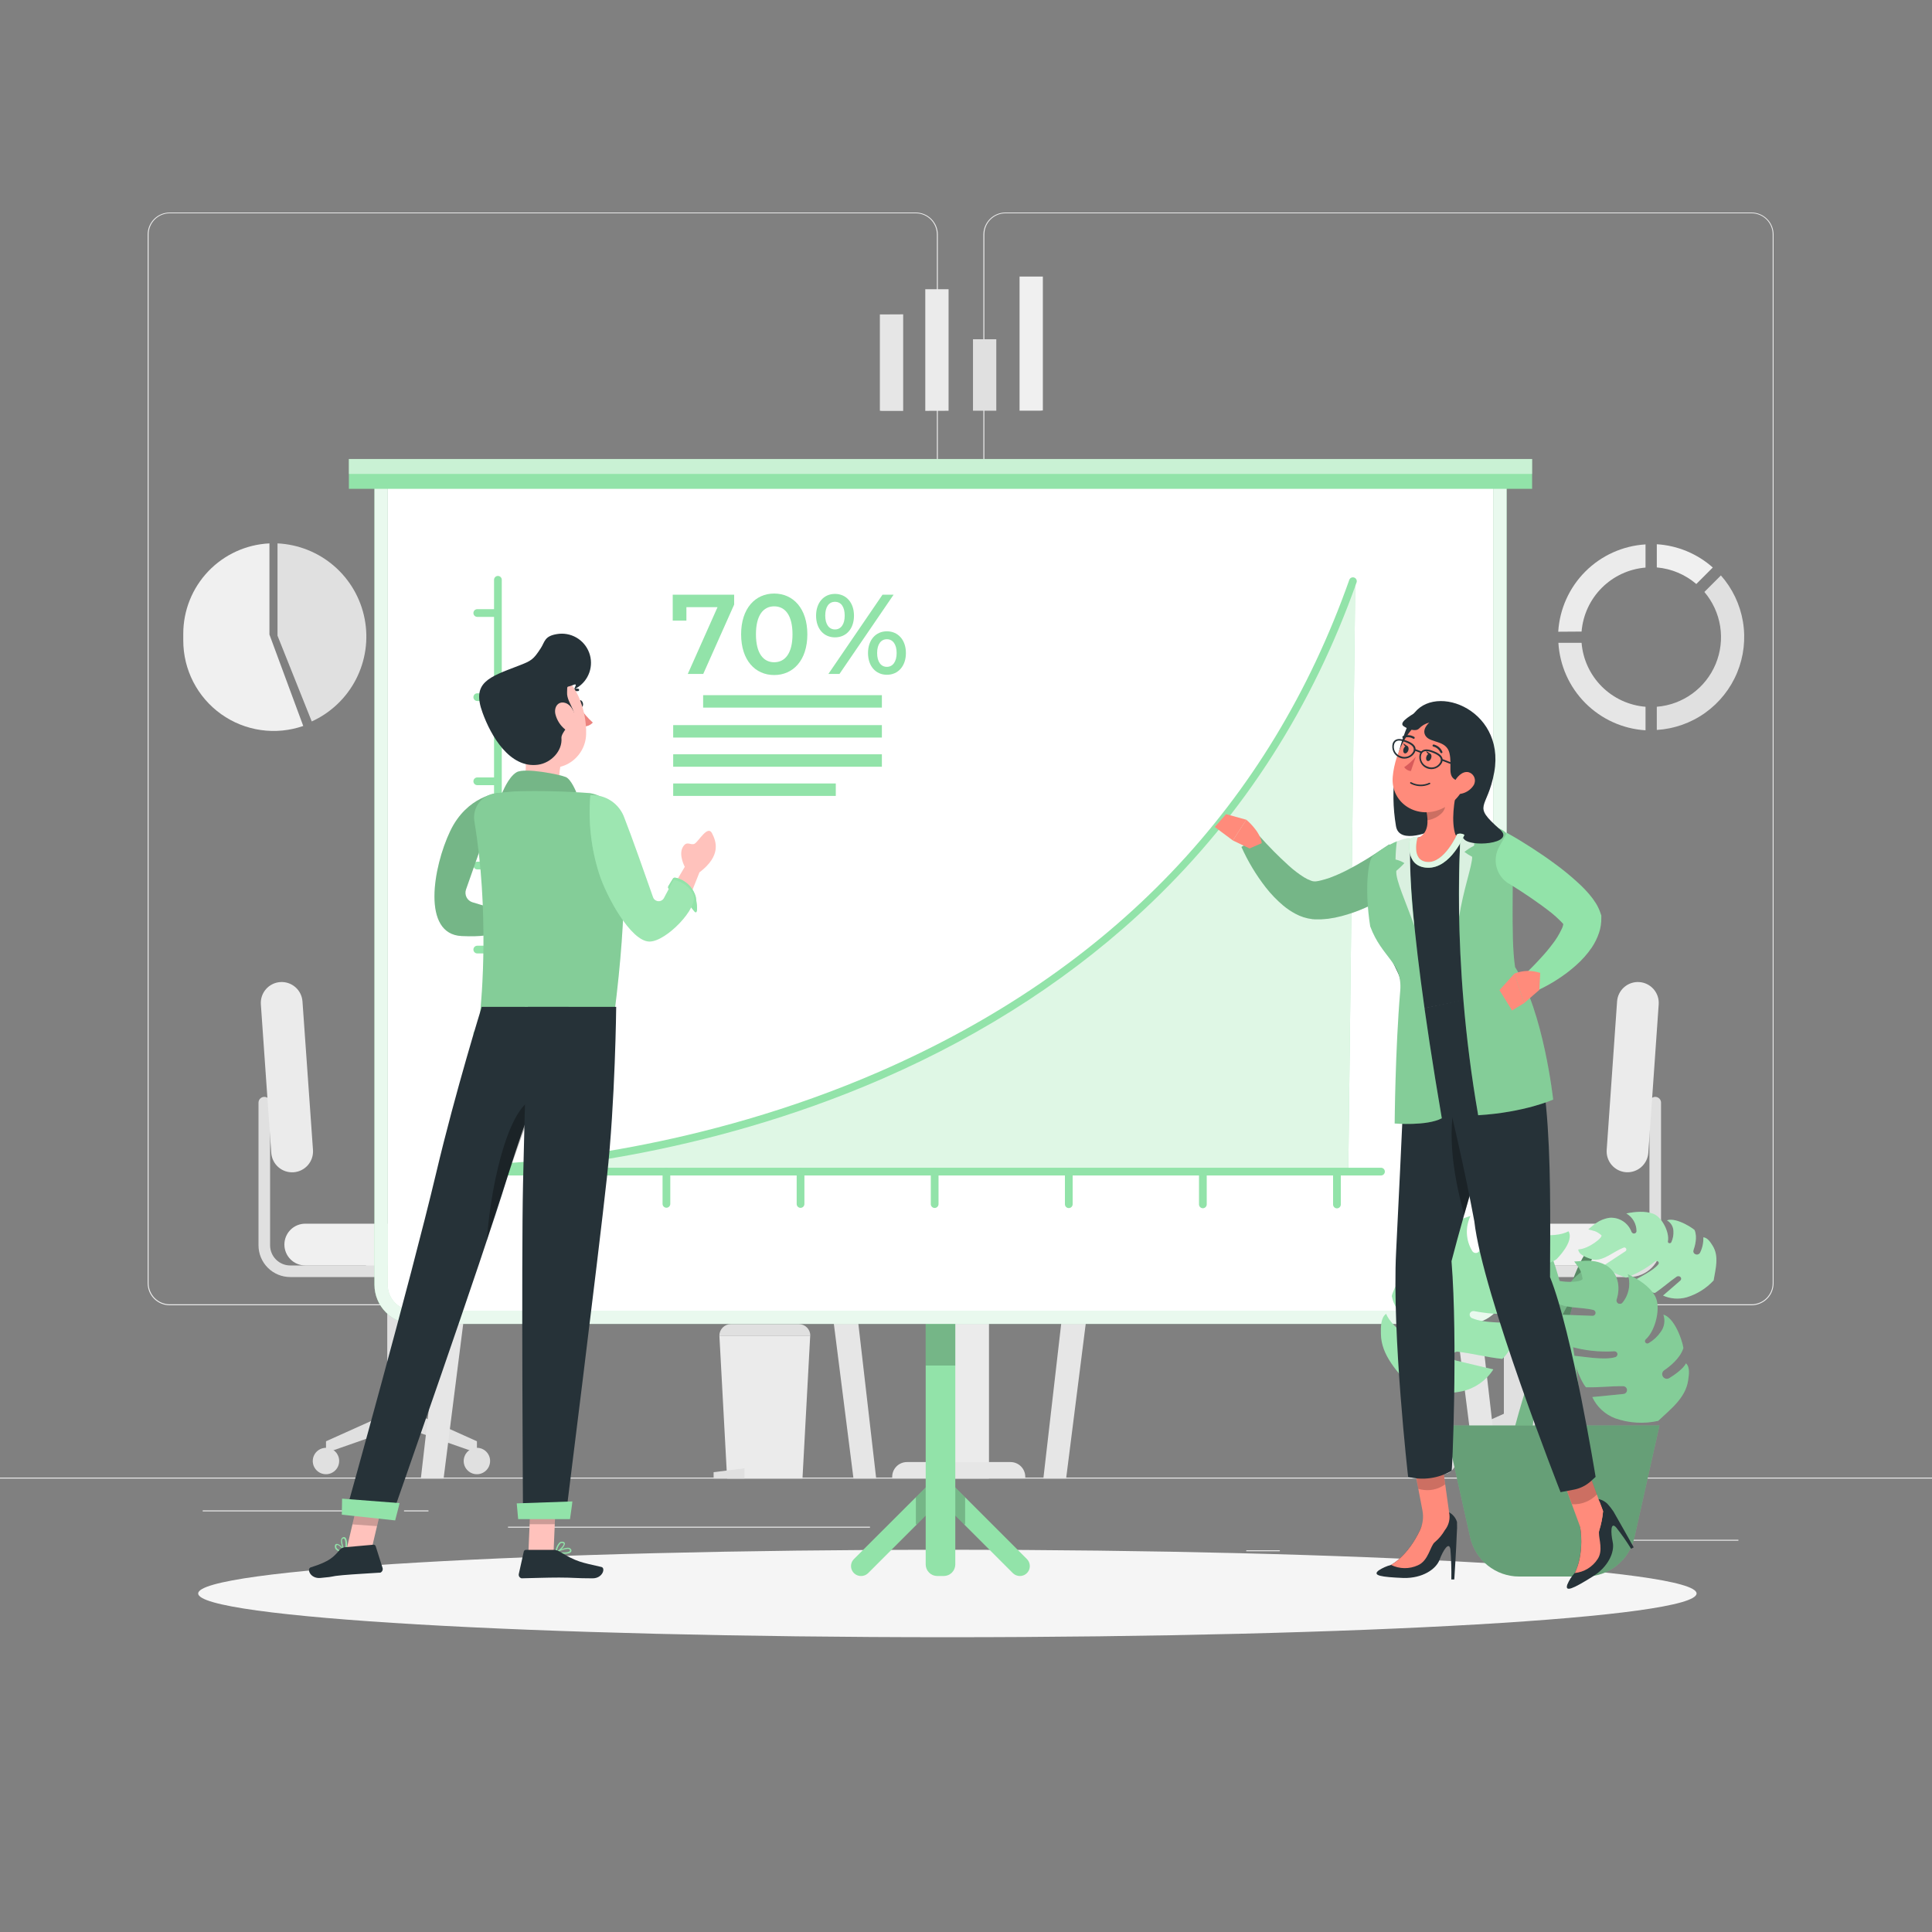 <svg width="306" height="306" viewBox="0 0 306 306" fill="none" xmlns="http://www.w3.org/2000/svg">
<rect x="0" y="0" width="306" height="306" fill="#808080" stroke="none"/>
<path d="M275.339 243.876H255.069V244.029H275.339V243.876Z" fill="#EBEBEB"/>
<path d="M202.707 245.541H197.388V245.694H202.707V245.541Z" fill="#EBEBEB"/>
<path d="M254.457 238.197H242.713V238.35H254.457V238.197Z" fill="#EBEBEB"/>
<path d="M58.538 239.225H32.105V239.378H58.538V239.225Z" fill="#EBEBEB"/>
<path d="M67.865 239.225H63.991V239.378H67.865V239.225Z" fill="#EBEBEB"/>
<path d="M137.792 241.807H80.46V241.96H137.792V241.807Z" fill="#EBEBEB"/>
<path d="M145.044 206.734H26.879C25.952 206.734 25.063 206.365 24.408 205.71C23.753 205.055 23.384 204.166 23.384 203.239V37.124C23.393 36.202 23.764 35.321 24.419 34.673C25.073 34.024 25.957 33.66 26.879 33.66H145.044C145.971 33.66 146.86 34.028 147.515 34.683C148.17 35.339 148.539 36.228 148.539 37.154V203.239C148.539 204.166 148.17 205.055 147.515 205.71C146.86 206.365 145.971 206.734 145.044 206.734ZM26.879 33.782C25.993 33.784 25.144 34.136 24.518 34.763C23.892 35.389 23.539 36.238 23.538 37.124V203.239C23.539 204.125 23.892 204.974 24.518 205.6C25.144 206.226 25.993 206.579 26.879 206.581H145.044C145.93 206.579 146.779 206.226 147.405 205.6C148.031 204.974 148.384 204.125 148.386 203.239V37.124C148.384 36.238 148.031 35.389 147.405 34.763C146.779 34.136 145.93 33.784 145.044 33.782H26.879Z" fill="#EBEBEB"/>
<path d="M277.426 206.734H159.249C158.322 206.732 157.434 206.363 156.779 205.708C156.124 205.053 155.756 204.165 155.754 203.239V37.124C155.764 36.203 156.136 35.323 156.79 34.674C157.444 34.026 158.328 33.661 159.249 33.66H277.426C278.345 33.663 279.226 34.029 279.878 34.677C280.53 35.325 280.9 36.205 280.908 37.124V203.239C280.908 204.164 280.542 205.051 279.889 205.706C279.236 206.361 278.35 206.73 277.426 206.734ZM159.249 33.782C158.363 33.784 157.514 34.136 156.888 34.763C156.261 35.389 155.909 36.238 155.907 37.124V203.239C155.909 204.125 156.261 204.974 156.888 205.6C157.514 206.226 158.363 206.579 159.249 206.581H277.426C278.311 206.579 279.16 206.226 279.787 205.6C280.413 204.974 280.766 204.125 280.767 203.239V37.124C280.766 36.238 280.413 35.389 279.787 34.763C279.16 34.136 278.311 33.784 277.426 33.782H159.249Z" fill="#EBEBEB"/>
<path d="M306 234.029H0V234.182H306V234.029Z" fill="#EBEBEB"/>
<path d="M262.413 86.2V89.872C264.722 90.071 266.909 90.989 268.668 92.498L271.281 89.884C268.82 87.7 265.698 86.403 262.413 86.2Z" fill="#F0F0F0"/>
<path d="M260.626 111.941C258.011 111.729 255.556 110.593 253.701 108.738C251.845 106.883 250.71 104.428 250.498 101.812H246.826C247.036 105.409 248.555 108.805 251.098 111.358C253.641 113.91 257.03 115.444 260.626 115.668V111.941Z" fill="#E6E6E6"/>
<path d="M250.498 100.031C250.711 97.416 251.846 94.961 253.701 93.105C255.557 91.248 258.011 90.111 260.626 89.897V86.225C257.031 86.445 253.64 87.973 251.093 90.521C248.547 93.069 247.02 96.46 246.801 100.056L250.498 100.031Z" fill="#EBEBEB"/>
<path d="M272.56 91.145L269.947 93.758C271.267 95.308 272.133 97.193 272.449 99.203C272.766 101.214 272.521 103.274 271.742 105.154C270.963 107.035 269.68 108.664 268.033 109.861C266.387 111.059 264.442 111.778 262.413 111.941V115.613C265.17 115.444 267.825 114.505 270.074 112.901C272.323 111.297 274.076 109.094 275.134 106.542C276.191 103.991 276.511 101.193 276.056 98.469C275.601 95.744 274.39 93.202 272.56 91.133V91.145Z" fill="#E0E0E0"/>
<path d="M150.472 94.095H153.19C153.636 94.095 154.064 94.272 154.38 94.588C154.695 94.903 154.873 95.332 154.873 95.778V174.781H148.783V95.778C148.783 95.556 148.827 95.337 148.912 95.132C148.997 94.928 149.121 94.742 149.278 94.586C149.435 94.429 149.622 94.305 149.827 94.221C150.031 94.137 150.251 94.094 150.472 94.095Z" fill="#E6E6E6"/>
<path d="M152.345 94.095H150.668C150.169 94.095 149.691 94.293 149.338 94.645C148.984 94.997 148.785 95.475 148.783 95.974V174.781H150.46V95.974C150.462 95.475 150.661 94.997 151.014 94.645C151.368 94.293 151.846 94.095 152.345 94.095Z" fill="#F0F0F0"/>
<path d="M156.641 169.573H147.057V234.182H156.641V169.573Z" fill="#EBEBEB"/>
<path d="M143.649 231.568H160.05C160.67 231.568 161.265 231.815 161.703 232.253C162.142 232.692 162.388 233.286 162.388 233.906V234.175H141.311V233.906C141.311 233.286 141.557 232.692 141.996 232.253C142.434 231.815 143.029 231.568 143.649 231.568Z" fill="#E6E6E6"/>
<path d="M242.609 202.266H258.062C259.394 202.264 260.671 201.734 261.613 200.792C262.555 199.85 263.085 198.573 263.087 197.241V174.646C263.087 174.403 262.99 174.169 262.818 173.997C262.645 173.825 262.412 173.728 262.169 173.728C261.925 173.728 261.692 173.825 261.519 173.997C261.347 174.169 261.251 174.403 261.251 174.646V197.241C261.251 198.087 260.915 198.898 260.317 199.496C259.719 200.094 258.908 200.43 258.062 200.43H242.609V202.266Z" fill="#E0E0E0"/>
<path d="M238.19 223.919V202.878L236.966 202.492C236.289 202.279 235.697 201.856 235.277 201.284C234.857 200.711 234.63 200.02 234.629 199.31H246.287C246.287 200.02 246.06 200.712 245.64 201.284C245.219 201.857 244.627 202.28 243.949 202.492L242.725 202.878V223.919L252.401 228.276V230.112L240.449 225.932L228.496 230.112V228.276L238.19 223.919Z" fill="#E0E0E0"/>
<path d="M225.216 200.43H255.7C256.135 200.43 256.565 200.344 256.967 200.178C257.369 200.012 257.733 199.768 258.041 199.46C258.348 199.153 258.592 198.788 258.759 198.386C258.925 197.984 259.011 197.554 259.011 197.119C259.009 196.242 258.66 195.401 258.039 194.782C257.418 194.162 256.577 193.814 255.7 193.814H225.216C224.34 193.814 223.499 194.162 222.879 194.782C222.259 195.402 221.911 196.243 221.911 197.119C221.91 197.554 221.995 197.984 222.161 198.386C222.327 198.787 222.57 199.152 222.877 199.46C223.184 199.767 223.549 200.011 223.95 200.178C224.351 200.344 224.782 200.43 225.216 200.43Z" fill="#F0F0F0"/>
<path d="M261.067 182.596L262.713 159.071C262.774 158.198 262.486 157.336 261.912 156.676C261.338 156.015 260.526 155.608 259.653 155.546C258.779 155.483 257.916 155.771 257.254 156.345C256.592 156.918 256.185 157.732 256.122 158.606L254.476 182.131C254.415 183.005 254.703 183.867 255.277 184.528C255.85 185.19 256.662 185.598 257.536 185.662C258.41 185.723 259.273 185.434 259.935 184.859C260.597 184.284 261.004 183.471 261.067 182.596Z" fill="#EBEBEB"/>
<path d="M250.308 231.403C250.308 231.817 250.431 232.222 250.661 232.566C250.891 232.91 251.218 233.179 251.6 233.337C251.983 233.495 252.403 233.537 252.809 233.456C253.215 233.375 253.588 233.176 253.881 232.883C254.174 232.591 254.373 232.218 254.454 231.812C254.535 231.406 254.493 230.985 254.335 230.602C254.176 230.22 253.908 229.893 253.564 229.663C253.22 229.433 252.815 229.31 252.401 229.31C252.126 229.31 251.854 229.364 251.6 229.47C251.346 229.575 251.115 229.729 250.921 229.923C250.727 230.118 250.572 230.348 250.467 230.602C250.362 230.856 250.308 231.128 250.308 231.403Z" fill="#E0E0E0"/>
<path d="M226.403 231.403C226.403 231.817 226.526 232.222 226.756 232.566C226.986 232.91 227.313 233.179 227.695 233.337C228.078 233.495 228.499 233.537 228.905 233.456C229.311 233.375 229.684 233.176 229.976 232.883C230.269 232.591 230.468 232.218 230.549 231.812C230.63 231.406 230.588 230.985 230.43 230.602C230.272 230.22 230.003 229.893 229.659 229.663C229.315 229.433 228.91 229.31 228.496 229.31C227.941 229.31 227.409 229.531 227.016 229.923C226.624 230.316 226.403 230.848 226.403 231.403Z" fill="#E0E0E0"/>
<path d="M61.426 202.266H45.973C44.64 202.266 43.362 201.737 42.418 200.795C41.475 199.852 40.944 198.574 40.943 197.241V174.646C40.943 174.403 41.039 174.169 41.212 173.997C41.384 173.825 41.617 173.728 41.861 173.728C42.104 173.728 42.338 173.825 42.51 173.997C42.682 174.169 42.779 174.403 42.779 174.646V197.241C42.78 198.088 43.118 198.899 43.717 199.496C44.316 200.094 45.127 200.43 45.973 200.43H61.426V202.266Z" fill="#E0E0E0"/>
<path d="M65.845 223.919V202.878L67.069 202.492C67.746 202.279 68.337 201.855 68.756 201.283C69.175 200.711 69.401 200.02 69.401 199.31H57.773C57.774 200.02 58.001 200.711 58.421 201.284C58.842 201.856 59.433 202.279 60.111 202.492L61.335 202.878V223.919L51.634 228.276V230.112L63.587 225.932L75.539 230.112V228.276L65.845 223.919Z" fill="#E0E0E0"/>
<path d="M78.826 200.43H48.348C47.471 200.428 46.63 200.079 46.011 199.458C45.391 198.837 45.043 197.996 45.043 197.119C45.043 196.243 45.391 195.402 46.011 194.782C46.631 194.162 47.471 193.814 48.348 193.814H78.826C79.703 193.814 80.544 194.162 81.165 194.782C81.785 195.401 82.135 196.242 82.136 197.119C82.136 197.997 81.788 198.839 81.167 199.46C80.546 200.081 79.704 200.43 78.826 200.43Z" fill="#F0F0F0"/>
<path d="M42.962 182.596L41.316 159.071C41.256 158.198 41.544 157.336 42.117 156.676C42.691 156.015 43.503 155.608 44.376 155.546C45.25 155.483 46.113 155.771 46.775 156.345C47.438 156.918 47.845 157.732 47.907 158.606L49.572 182.137C49.633 183.011 49.345 183.873 48.771 184.535C48.198 185.196 47.385 185.604 46.512 185.668C46.077 185.701 45.64 185.647 45.226 185.51C44.812 185.373 44.428 185.156 44.099 184.87C43.769 184.585 43.499 184.237 43.304 183.846C43.109 183.456 42.993 183.031 42.962 182.596Z" fill="#EBEBEB"/>
<path d="M53.721 231.403C53.721 231.818 53.598 232.222 53.368 232.567C53.138 232.911 52.811 233.179 52.428 233.338C52.045 233.496 51.624 233.537 51.218 233.456C50.812 233.374 50.439 233.175 50.146 232.881C49.854 232.588 49.655 232.214 49.575 231.808C49.495 231.402 49.537 230.98 49.696 230.598C49.856 230.216 50.125 229.889 50.47 229.66C50.815 229.431 51.22 229.309 51.634 229.31C51.909 229.31 52.181 229.364 52.434 229.47C52.688 229.575 52.918 229.729 53.112 229.924C53.306 230.118 53.46 230.349 53.564 230.603C53.669 230.857 53.722 231.129 53.721 231.403Z" fill="#E0E0E0"/>
<path d="M77.626 231.403C77.626 231.818 77.503 232.222 77.273 232.567C77.043 232.911 76.715 233.179 76.332 233.338C75.95 233.496 75.529 233.537 75.122 233.456C74.716 233.374 74.343 233.175 74.051 232.881C73.758 232.588 73.559 232.214 73.479 231.808C73.399 231.402 73.442 230.98 73.601 230.598C73.76 230.216 74.03 229.889 74.375 229.66C74.72 229.431 75.125 229.309 75.539 229.31C75.814 229.31 76.086 229.364 76.339 229.47C76.593 229.575 76.823 229.729 77.017 229.924C77.211 230.118 77.364 230.349 77.469 230.603C77.573 230.857 77.627 231.129 77.626 231.403Z" fill="#E0E0E0"/>
<path d="M127.1 234.182H115.166L113.942 211.55H128.324L127.1 234.182Z" fill="#EBEBEB"/>
<path d="M117.92 234.182H113.024V233.172L117.92 232.56V234.182Z" fill="#E0E0E0"/>
<path d="M115.76 209.714H126.507C126.993 209.714 127.46 209.907 127.805 210.252C128.149 210.596 128.343 211.063 128.343 211.55H113.936C113.936 211.063 114.129 210.596 114.474 210.252C114.818 209.907 115.285 209.714 115.772 209.714H115.76Z" fill="#E0E0E0"/>
<path d="M102.62 175.485H83.513V173.196L102.62 171.972V175.485Z" fill="#E0E0E0"/>
<path d="M130.87 177.816H74.364V185.638H130.87V177.816Z" fill="#F0F0F0"/>
<path d="M142.584 175.485H62.852V180.148H142.584V175.485Z" fill="#FAFAFA"/>
<path d="M135.179 234.182H138.777L132.547 180.148H128.324L135.179 234.182Z" fill="#E6E6E6"/>
<path d="M77.112 180.148H72.889L66.653 234.182H70.258L77.112 180.148Z" fill="#E6E6E6"/>
<path d="M121.966 174.322C120.334 166.219 118.702 158.112 117.07 150.001C116.837 148.844 115.062 149.334 115.295 150.491L119.952 173.649H109.854C109.611 173.649 109.377 173.745 109.205 173.918C109.033 174.09 108.936 174.323 108.936 174.567C108.936 174.81 109.033 175.044 109.205 175.216C109.377 175.388 109.611 175.485 109.854 175.485H121.072C121.213 175.484 121.353 175.45 121.479 175.387C121.606 175.324 121.716 175.233 121.802 175.121C121.889 175.009 121.948 174.879 121.976 174.74C122.005 174.602 122.001 174.459 121.966 174.322Z" fill="#E0E0E0"/>
<path d="M110.533 167.798L113.679 122.828C114.841 123.657 115.77 124.771 116.378 126.062C116.985 127.354 117.251 128.779 117.149 130.203L115.001 160.956C114.905 162.384 114.444 163.763 113.662 164.961C112.879 166.159 111.802 167.136 110.533 167.798Z" fill="#FAFAFA"/>
<path d="M135.044 162.413H129.928C128.947 162.413 128.153 163.207 128.153 164.187V173.71C128.153 174.69 128.947 175.485 129.928 175.485H135.044C136.024 175.485 136.819 174.69 136.819 173.71V164.187C136.819 163.207 136.024 162.413 135.044 162.413Z" fill="#F5F5F5"/>
<path d="M131.58 157.547C130.227 157.547 129.132 157.884 129.132 158.294C129.132 158.704 130.234 158.147 131.58 158.147C131.753 158.138 131.927 158.138 132.1 158.147V161.109H132.871V158.263C133.569 158.392 134.034 158.532 134.034 158.263C134.028 157.896 132.932 157.547 131.58 157.547Z" fill="#E0E0E0"/>
<path d="M133.869 160.179H131.109V162.939H133.869V160.179Z" fill="#F0F0F0"/>
<path d="M173.165 185.644H229.671V177.823H173.165V185.644Z" fill="#F0F0F0"/>
<path d="M161.452 180.154H241.183V175.491H161.452V180.154Z" fill="#FAFAFA"/>
<path d="M168.857 234.182H165.252L171.482 180.148H175.705L168.857 234.182Z" fill="#E6E6E6"/>
<path d="M226.923 180.148H231.146L237.376 234.182H233.772L226.923 180.148Z" fill="#E6E6E6"/>
<path d="M213.362 175.485H232.462V173.196L213.362 171.972V175.485Z" fill="#263238"/>
<path opacity="0.6" d="M213.362 175.485H232.462V173.196L213.362 171.972V175.485Z" fill="white"/>
<path d="M174.934 134.438V175.485H177.59L178.202 171.843C178.313 171.199 178.649 170.614 179.15 170.193C179.65 169.772 180.284 169.541 180.938 169.542H205.632C206.286 169.541 206.92 169.772 207.42 170.193C207.921 170.614 208.256 171.199 208.368 171.843L208.98 175.485H211.63V134.438H174.934Z" fill="#FAFAFA"/>
<path d="M186.813 174.322C188.445 166.219 190.077 158.112 191.709 150.001C191.942 148.844 193.71 149.334 193.478 150.491L188.814 173.649H198.9C199.144 173.649 199.377 173.745 199.549 173.918C199.721 174.09 199.818 174.323 199.818 174.567C199.818 174.81 199.721 175.044 199.549 175.216C199.377 175.388 199.144 175.485 198.9 175.485H187.694C187.554 175.482 187.416 175.447 187.291 175.383C187.166 175.32 187.057 175.228 186.972 175.117C186.888 175.005 186.829 174.875 186.802 174.738C186.774 174.6 186.778 174.458 186.813 174.322Z" fill="#E0E0E0"/>
<path d="M198.239 167.798L195.093 122.828C193.933 123.659 193.005 124.772 192.397 126.063C191.79 127.354 191.523 128.78 191.623 130.203L193.771 160.956C193.868 162.383 194.33 163.762 195.112 164.96C195.895 166.158 196.971 167.135 198.239 167.798Z" fill="#E0E0E0"/>
<path d="M150.24 45.808H146.55V65.074L150.24 65.062V45.808Z" fill="#EBEBEB"/>
<path d="M139.359 49.804V65.049C139.494 65.074 139.631 65.086 139.769 65.086H143.049V49.786L139.359 49.804Z" fill="#E6E6E6"/>
<path d="M161.482 43.807V65.043H164.775C164.908 65.041 165.041 65.028 165.173 65.007V43.807H161.482Z" fill="#F0F0F0"/>
<path d="M157.798 53.733H154.108V65.055L157.798 65.049V53.733Z" fill="#E0E0E0"/>
<path d="M43.954 86.065V100.686L49.376 114.266C52.392 112.893 54.857 110.545 56.378 107.601C57.898 104.657 58.384 101.287 57.759 98.033C57.133 94.779 55.432 91.83 52.928 89.659C50.424 87.489 47.264 86.223 43.954 86.065Z" fill="#E0E0E0"/>
<path d="M42.675 100.503V86.065C38.998 86.24 35.53 87.823 32.989 90.486C30.448 93.148 29.029 96.687 29.027 100.368C29.027 100.547 29.027 100.725 29.027 100.9C29.027 101.084 29.027 101.261 29.027 101.445C29.025 103.729 29.57 105.98 30.615 108.01C31.66 110.04 33.176 111.791 35.036 113.116C36.896 114.441 39.046 115.302 41.306 115.626C43.567 115.951 45.872 115.73 48.03 114.982L42.675 100.503Z" fill="#F0F0F0"/>
<path d="M150.05 259.311C215.585 259.311 268.711 256.209 268.711 252.383C268.711 248.557 215.585 245.455 150.05 245.455C84.516 245.455 31.39 248.557 31.39 252.383C31.39 256.209 84.516 259.311 150.05 259.311Z" fill="#F5F5F5"/>
<path d="M137.504 249.157L148.961 237.701L160.417 249.157C160.713 249.452 161.114 249.617 161.531 249.616C161.843 249.617 162.148 249.525 162.407 249.352C162.666 249.18 162.868 248.934 162.988 248.646C163.107 248.358 163.138 248.041 163.077 247.736C163.016 247.43 162.866 247.15 162.645 246.93L148.961 233.245L135.252 246.93C135.031 247.15 134.881 247.43 134.82 247.736C134.759 248.041 134.79 248.358 134.91 248.646C135.029 248.934 135.231 249.18 135.49 249.352C135.75 249.525 136.054 249.617 136.366 249.616C136.577 249.62 136.786 249.581 136.981 249.502C137.177 249.423 137.355 249.306 137.504 249.157Z" fill="#92E3A9"/>
<path opacity="0.2" d="M149.346 233.637H148.575L145.062 237.144V241.434H145.227L148.961 237.701L152.694 241.434H152.859V237.144L149.346 233.637Z" fill="black"/>
<path d="M146.617 197.902H151.305V247.78C151.305 248.267 151.111 248.734 150.767 249.079C150.423 249.423 149.956 249.616 149.469 249.616H148.453C147.966 249.616 147.499 249.423 147.155 249.079C146.81 248.734 146.617 248.267 146.617 247.78V197.902Z" fill="#92E3A9"/>
<path opacity="0.2" d="M151.305 197.902H146.617V216.281H151.305V197.902Z" fill="black"/>
<path d="M232.401 209.689H65.521C63.873 209.686 62.294 209.03 61.13 207.864C59.965 206.699 59.31 205.119 59.309 203.472V74.009H238.625V203.472C238.623 205.121 237.967 206.703 236.8 207.869C235.633 209.035 234.05 209.689 232.401 209.689ZM61.408 76.108V203.472C61.408 204.563 61.841 205.61 62.612 206.382C63.383 207.154 64.429 207.589 65.521 207.59H232.401C233.492 207.589 234.538 207.154 235.309 206.382C236.08 205.61 236.513 204.563 236.513 203.472V76.108H61.408Z" fill="#92E3A9"/>
<g opacity="0.8">
<path d="M232.401 209.689H65.521C63.873 209.686 62.294 209.03 61.13 207.864C59.965 206.699 59.31 205.119 59.309 203.472V74.009H238.625V203.472C238.623 205.121 237.967 206.703 236.8 207.869C235.633 209.035 234.05 209.689 232.401 209.689ZM61.408 76.108V203.472C61.408 204.563 61.841 205.61 62.612 206.382C63.383 207.154 64.429 207.589 65.521 207.59H232.401C233.492 207.589 234.538 207.154 235.309 206.382C236.08 205.61 236.513 204.563 236.513 203.472V76.108H61.408Z" fill="white"/>
</g>
<path d="M61.408 76.108V203.472C61.408 204.563 61.841 205.61 62.612 206.382C63.383 207.154 64.429 207.589 65.521 207.59H232.401C233.492 207.589 234.538 207.154 235.309 206.382C236.08 205.61 236.514 204.563 236.514 203.472V76.108H61.408Z" fill="white"/>
<path d="M242.664 72.7H55.257V77.424H242.664V72.7Z" fill="#92E3A9"/>
<path opacity="0.5" d="M242.664 72.7H55.257V75.062H242.664V72.7Z" fill="white"/>
<path d="M78.054 185.007C78.054 185.007 182.492 183.061 214.659 92.045L213.551 185.216L78.054 185.007Z" fill="#92E3A9"/>
<g opacity="0.7">
<path d="M78.054 185.007C78.054 185.007 182.492 183.061 214.659 92.045L213.551 185.216L78.054 185.007Z" fill="white"/>
</g>
<path d="M78.862 185.534C78.7 185.538 78.543 185.477 78.425 185.365C78.307 185.254 78.239 185.1 78.235 184.937C78.231 184.775 78.291 184.618 78.403 184.5C78.515 184.382 78.669 184.314 78.832 184.31C83.899 184.071 110.601 182.241 139.352 169.708C176.072 153.685 201.115 127.48 213.723 91.8C213.786 91.66 213.899 91.55 214.039 91.489C214.18 91.429 214.339 91.424 214.483 91.475C214.627 91.525 214.748 91.628 214.82 91.763C214.892 91.898 214.911 92.056 214.873 92.204C207.927 111.88 197.021 128.924 182.437 142.896C170.577 154.273 156.237 163.667 139.817 170.828C110.87 183.453 83.966 185.295 78.868 185.516L78.862 185.534Z" fill="#92E3A9"/>
<path d="M84.309 191.262C84.147 191.262 83.991 191.198 83.876 191.083C83.761 190.968 83.697 190.812 83.697 190.65V185.564C83.697 185.402 83.761 185.246 83.876 185.132C83.991 185.017 84.147 184.952 84.309 184.952C84.471 184.952 84.627 185.017 84.742 185.132C84.856 185.246 84.921 185.402 84.921 185.564V190.65C84.921 190.812 84.856 190.968 84.742 191.083C84.627 191.198 84.471 191.262 84.309 191.262Z" fill="#92E3A9"/>
<path d="M105.552 191.287C105.389 191.287 105.234 191.222 105.119 191.108C105.004 190.993 104.94 190.837 104.94 190.675V185.589C104.94 185.427 105.004 185.271 105.119 185.156C105.234 185.042 105.389 184.977 105.552 184.977C105.714 184.977 105.87 185.042 105.984 185.156C106.099 185.271 106.164 185.427 106.164 185.589V190.675C106.164 190.837 106.099 190.993 105.984 191.108C105.87 191.222 105.714 191.287 105.552 191.287Z" fill="#92E3A9"/>
<path d="M126.794 191.305C126.632 191.305 126.476 191.241 126.361 191.126C126.247 191.011 126.182 190.855 126.182 190.693V185.607C126.182 185.445 126.247 185.289 126.361 185.175C126.476 185.06 126.632 184.995 126.794 184.995C126.956 184.995 127.112 185.06 127.227 185.175C127.342 185.289 127.406 185.445 127.406 185.607V190.693C127.406 190.855 127.342 191.011 127.227 191.126C127.112 191.241 126.956 191.305 126.794 191.305Z" fill="#92E3A9"/>
<path d="M148.037 191.323C147.874 191.323 147.719 191.259 147.604 191.144C147.489 191.029 147.425 190.874 147.425 190.711V185.626C147.425 185.463 147.489 185.308 147.604 185.193C147.719 185.078 147.874 185.014 148.037 185.014C148.199 185.014 148.355 185.078 148.469 185.193C148.584 185.308 148.649 185.463 148.649 185.626V190.711C148.649 190.874 148.584 191.029 148.469 191.144C148.355 191.259 148.199 191.323 148.037 191.323Z" fill="#92E3A9"/>
<path d="M169.279 191.342C169.117 191.342 168.961 191.277 168.846 191.162C168.732 191.048 168.667 190.892 168.667 190.73V185.65C168.667 185.488 168.732 185.332 168.846 185.217C168.961 185.103 169.117 185.038 169.279 185.038C169.441 185.038 169.597 185.103 169.712 185.217C169.827 185.332 169.891 185.488 169.891 185.65V190.73C169.891 190.892 169.827 191.048 169.712 191.162C169.597 191.277 169.441 191.342 169.279 191.342Z" fill="#92E3A9"/>
<path d="M190.516 191.366C190.353 191.366 190.198 191.302 190.083 191.187C189.968 191.072 189.904 190.917 189.904 190.754V185.669C189.904 185.506 189.968 185.351 190.083 185.236C190.198 185.121 190.353 185.057 190.516 185.057C190.678 185.057 190.834 185.121 190.948 185.236C191.063 185.351 191.128 185.506 191.128 185.669V190.754C191.128 190.917 191.063 191.072 190.948 191.187C190.834 191.302 190.678 191.366 190.516 191.366Z" fill="#92E3A9"/>
<path d="M211.752 191.385C211.59 191.385 211.434 191.32 211.319 191.205C211.204 191.091 211.14 190.935 211.14 190.773V185.687C211.14 185.525 211.204 185.369 211.319 185.254C211.434 185.139 211.59 185.075 211.752 185.075C211.914 185.075 212.07 185.139 212.185 185.254C212.299 185.369 212.364 185.525 212.364 185.687V190.773C212.364 190.935 212.299 191.091 212.185 191.205C212.07 191.32 211.914 191.385 211.752 191.385Z" fill="#92E3A9"/>
<path d="M78.336 97.706H75.594C75.432 97.706 75.276 97.641 75.161 97.526C75.047 97.412 74.982 97.256 74.982 97.094C74.982 96.931 75.047 96.776 75.161 96.661C75.276 96.546 75.432 96.482 75.594 96.482H78.336C78.498 96.482 78.654 96.546 78.769 96.661C78.883 96.776 78.948 96.931 78.948 97.094C78.948 97.256 78.883 97.412 78.769 97.526C78.654 97.641 78.498 97.706 78.336 97.706Z" fill="#92E3A9"/>
<path d="M78.336 111.029H75.594C75.432 111.029 75.276 110.964 75.161 110.85C75.047 110.735 74.982 110.579 74.982 110.417C74.982 110.255 75.047 110.099 75.161 109.984C75.276 109.869 75.432 109.805 75.594 109.805H78.336C78.498 109.805 78.654 109.869 78.769 109.984C78.883 110.099 78.948 110.255 78.948 110.417C78.948 110.579 78.883 110.735 78.769 110.85C78.654 110.964 78.498 111.029 78.336 111.029Z" fill="#92E3A9"/>
<path d="M78.336 124.358H75.594C75.432 124.358 75.276 124.294 75.161 124.179C75.047 124.064 74.982 123.909 74.982 123.746C74.982 123.584 75.047 123.428 75.161 123.314C75.276 123.199 75.432 123.134 75.594 123.134H78.336C78.498 123.134 78.654 123.199 78.769 123.314C78.883 123.428 78.948 123.584 78.948 123.746C78.948 123.909 78.883 124.064 78.769 124.179C78.654 124.294 78.498 124.358 78.336 124.358Z" fill="#92E3A9"/>
<path d="M78.336 137.7H75.594C75.432 137.7 75.276 137.636 75.161 137.521C75.047 137.406 74.982 137.25 74.982 137.088C74.982 136.926 75.047 136.77 75.161 136.655C75.276 136.541 75.432 136.476 75.594 136.476H78.336C78.498 136.476 78.654 136.541 78.769 136.655C78.883 136.77 78.948 136.926 78.948 137.088C78.948 137.25 78.883 137.406 78.769 137.521C78.654 137.636 78.498 137.7 78.336 137.7Z" fill="#92E3A9"/>
<path d="M78.336 151.011H75.594C75.432 151.011 75.276 150.947 75.161 150.832C75.047 150.717 74.982 150.561 74.982 150.399C74.982 150.237 75.047 150.081 75.161 149.966C75.276 149.852 75.432 149.787 75.594 149.787H78.336C78.498 149.787 78.654 149.852 78.769 149.966C78.883 150.081 78.948 150.237 78.948 150.399C78.948 150.561 78.883 150.717 78.769 150.832C78.654 150.947 78.498 151.011 78.336 151.011Z" fill="#92E3A9"/>
<path d="M78.336 164.34H75.594C75.432 164.34 75.276 164.276 75.161 164.161C75.047 164.046 74.982 163.891 74.982 163.728C74.982 163.566 75.047 163.41 75.161 163.296C75.276 163.181 75.432 163.116 75.594 163.116H78.336C78.498 163.116 78.654 163.181 78.769 163.296C78.883 163.41 78.948 163.566 78.948 163.728C78.948 163.891 78.883 164.046 78.769 164.161C78.654 164.276 78.498 164.34 78.336 164.34Z" fill="#92E3A9"/>
<path d="M78.336 177.663H75.594C75.432 177.663 75.276 177.599 75.161 177.484C75.047 177.369 74.982 177.214 74.982 177.051C74.982 176.889 75.047 176.733 75.161 176.619C75.276 176.504 75.432 176.439 75.594 176.439H78.336C78.498 176.439 78.654 176.504 78.769 176.619C78.883 176.733 78.948 176.889 78.948 177.051C78.948 177.214 78.883 177.369 78.769 177.484C78.654 177.599 78.498 177.663 78.336 177.663Z" fill="#92E3A9"/>
<path d="M218.729 186.176H78.862C78.7 186.176 78.544 186.112 78.43 185.997C78.315 185.882 78.25 185.727 78.25 185.564V91.831C78.25 91.668 78.315 91.513 78.43 91.398C78.544 91.283 78.7 91.219 78.862 91.219C79.025 91.219 79.18 91.283 79.295 91.398C79.41 91.513 79.474 91.668 79.474 91.831V184.952H218.729C218.891 184.952 219.047 185.017 219.161 185.132C219.276 185.246 219.341 185.402 219.341 185.564C219.341 185.727 219.276 185.882 219.161 185.997C219.047 186.112 218.891 186.176 218.729 186.176Z" fill="#92E3A9"/>
<path d="M116.28 94.193V95.754L111.384 106.739H108.936L113.648 96.163H108.716V98.299H106.549V94.193H116.28Z" fill="#92E3A9"/>
<path d="M117.382 100.466C117.382 96.341 119.64 94.009 122.62 94.009C125.601 94.009 127.871 96.341 127.871 100.466C127.871 104.591 125.613 106.916 122.62 106.916C119.628 106.916 117.382 104.591 117.382 100.466ZM125.521 100.466C125.521 97.436 124.34 96.035 122.62 96.035C120.901 96.035 119.732 97.436 119.732 100.466C119.732 103.495 120.913 104.891 122.62 104.891C124.328 104.891 125.521 103.495 125.521 100.466Z" fill="#92E3A9"/>
<path d="M129.254 97.51C129.254 95.448 130.478 94.064 132.247 94.064C134.016 94.064 135.258 95.429 135.258 97.51C135.258 99.591 134.034 100.949 132.247 100.949C130.46 100.949 129.254 99.573 129.254 97.51ZM133.789 97.51C133.789 96.109 133.214 95.319 132.247 95.319C131.28 95.319 130.705 96.127 130.705 97.51C130.705 98.893 131.317 99.695 132.247 99.695C133.177 99.695 133.789 98.905 133.789 97.51ZM139.775 94.193H141.531L132.963 106.739H131.207L139.775 94.193ZM137.48 103.428C137.48 101.366 138.704 99.989 140.472 99.989C142.241 99.989 143.483 101.366 143.483 103.428C143.483 105.49 142.259 106.874 140.472 106.874C138.685 106.874 137.48 105.484 137.48 103.428ZM142.015 103.428C142.015 102.051 141.403 101.243 140.472 101.243C139.542 101.243 138.924 102.027 138.924 103.428C138.924 104.83 139.536 105.619 140.466 105.619C141.396 105.619 142.015 104.805 142.015 103.428Z" fill="#92E3A9"/>
<path d="M139.677 110.105H111.366V112.076H139.677V110.105Z" fill="#92E3A9"/>
<path d="M139.677 114.848H106.623V116.819H139.677V114.848Z" fill="#92E3A9"/>
<path d="M139.677 119.469H106.623V121.439H139.677V119.469Z" fill="#92E3A9"/>
<path d="M132.376 124.089H106.623V126.06H132.376V124.089Z" fill="#92E3A9"/>
<path d="M243.154 197.633C243.154 197.633 247.609 207.229 247.884 227.866H250.914C250.914 227.866 248.405 196.764 242.64 194.536C239.561 193.392 243.154 197.633 243.154 197.633Z" fill="#92E3A9"/>
<g opacity="0.1">
<path d="M243.154 197.633C243.154 197.633 247.609 207.229 247.884 227.866H250.914C250.914 227.866 248.405 196.764 242.64 194.536C239.561 193.392 243.154 197.633 243.154 197.633Z" fill="black"/>
</g>
<path d="M241.379 194.555C241.991 192.719 242.303 192.749 243.399 191.544C241.771 191.274 239.794 190.448 237.132 191.507C234.794 192.609 233.919 195.179 234.372 197.688C234.391 197.779 234.389 197.874 234.368 197.965C234.347 198.056 234.307 198.141 234.249 198.214C234.184 198.295 234.101 198.359 234.007 198.401C233.912 198.443 233.809 198.462 233.706 198.457C233.602 198.452 233.502 198.422 233.412 198.37C233.323 198.318 233.247 198.246 233.19 198.159C232.68 197.33 232.385 196.385 232.335 195.412C232.285 194.438 232.48 193.468 232.903 192.59C230.816 193.251 228.411 194.34 227.125 196.115C225.718 198.055 226.189 202.627 227.835 204.536C227.904 204.618 227.941 204.721 227.941 204.827C227.941 204.933 227.904 205.036 227.835 205.118C227.797 205.169 227.749 205.212 227.693 205.243C227.638 205.274 227.576 205.293 227.512 205.299C227.449 205.305 227.385 205.297 227.324 205.277C227.264 205.256 227.209 205.223 227.162 205.179C226.331 204.535 225.651 203.716 225.173 202.78C224.671 201.691 224.445 200.405 225.087 199.396C222.431 199.8 220.191 205.418 220.461 205.356C220.834 207.345 222.627 209.157 223.521 209.959C223.674 210.097 223.775 210.284 223.807 210.488C223.838 210.692 223.797 210.901 223.692 211.079C223.626 211.19 223.537 211.285 223.431 211.359C223.325 211.432 223.204 211.482 223.077 211.505C222.949 211.527 222.819 211.522 222.694 211.49C222.569 211.458 222.452 211.399 222.352 211.317C221.397 210.54 219.953 209.218 219.549 208.092C218.668 208.704 218.698 210.204 218.717 211.281C218.766 214.72 221.354 217.211 223.392 219.732C226.032 220.7 228.889 220.912 231.642 220.344C233.643 219.874 235.384 218.649 236.501 216.923V216.88C234.629 216.47 232.56 215.938 230.651 215.503C230.473 215.465 230.317 215.361 230.212 215.213C230.108 215.064 230.063 214.882 230.088 214.702C230.116 214.516 230.216 214.349 230.365 214.234C230.515 214.12 230.702 214.069 230.889 214.09C233.405 214.39 235.357 214.959 237.939 215.228C239.335 214.004 241.575 209.439 241.165 209.561C238.955 209.426 235.204 209.683 233.117 208.765C232.973 208.695 232.862 208.571 232.808 208.42C232.754 208.269 232.762 208.103 232.829 207.957C232.889 207.851 232.979 207.765 233.089 207.711C233.198 207.656 233.32 207.636 233.441 207.651C236.265 208.21 239.164 208.273 242.009 207.835C243.692 205.552 244.904 203.79 245.1 202.088L238.435 201.476C238.294 201.468 238.161 201.408 238.062 201.306C237.963 201.205 237.905 201.071 237.9 200.93C237.895 200.788 237.942 200.65 238.033 200.542C238.124 200.434 238.252 200.363 238.392 200.344H238.429C241.146 200.026 244.335 200.999 246.514 199.451C246.514 199.451 249.396 196.654 248.429 195.02C246.159 196.274 241.128 195.381 241.379 194.555Z" fill="#92E3A9"/>
<path d="M252.664 198.496C250.66 202.049 249.178 205.873 248.264 209.849C245.204 223.625 245.284 227.688 245.284 227.688L242.725 227.774C242.725 227.774 247.707 201.397 251.814 197.688C255.92 193.979 252.664 198.496 252.664 198.496Z" fill="#92E3A9"/>
<path opacity="0.4" d="M252.664 198.496C250.66 202.049 249.178 205.873 248.264 209.849C245.204 223.625 245.284 227.688 245.284 227.688L242.725 227.774C242.725 227.774 247.707 201.397 251.814 197.688C255.92 193.979 252.664 198.496 252.664 198.496Z" fill="black"/>
<path d="M253.619 195.613C252.695 194.885 252.542 195.001 251.563 194.714C252.358 194.102 253.166 193.135 254.947 192.878C255.69 192.826 256.429 193.017 257.054 193.422C257.679 193.827 258.155 194.424 258.411 195.124C258.433 195.175 258.466 195.221 258.507 195.259C258.548 195.297 258.597 195.326 258.65 195.344C258.707 195.367 258.77 195.376 258.832 195.371C258.893 195.366 258.953 195.347 259.007 195.315C259.06 195.283 259.105 195.239 259.139 195.187C259.172 195.135 259.193 195.075 259.2 195.014C259.204 194.443 259.057 193.881 258.773 193.385C258.489 192.889 258.079 192.478 257.585 192.192C258.925 191.917 260.577 191.758 261.869 192.254C263.252 192.804 264.451 195.185 264.17 196.605C264.158 196.665 264.169 196.728 264.2 196.781C264.232 196.835 264.282 196.874 264.341 196.892C264.414 196.921 264.496 196.919 264.568 196.888C264.64 196.858 264.697 196.8 264.727 196.727C264.974 196.176 265.083 195.573 265.045 194.971C265.034 194.624 264.933 194.285 264.751 193.989C264.57 193.693 264.315 193.449 264.011 193.282C265.577 192.719 268.588 194.83 268.417 194.879C268.852 195.968 268.454 197.376 268.221 198.025C268.18 198.142 268.185 198.27 268.235 198.384C268.285 198.497 268.376 198.588 268.491 198.637C268.56 198.674 268.636 198.696 268.715 198.703C268.793 198.709 268.872 198.7 268.947 198.675C269.021 198.649 269.09 198.609 269.148 198.556C269.207 198.503 269.254 198.439 269.286 198.367C269.647 197.623 269.817 196.801 269.782 195.974C270.455 196.023 270.914 196.764 271.251 197.296C272.316 199.004 271.71 200.968 271.41 202.804C270.246 204.063 268.767 204.986 267.126 205.479C265.889 205.822 264.57 205.723 263.399 205.197C264.28 204.457 265.235 203.594 266.134 202.829C266.175 202.796 266.208 202.755 266.232 202.709C266.257 202.662 266.271 202.612 266.275 202.56C266.279 202.508 266.273 202.455 266.256 202.406C266.239 202.356 266.212 202.311 266.177 202.272C266.099 202.191 265.996 202.14 265.884 202.127C265.773 202.113 265.66 202.139 265.565 202.199C264.298 203.074 263.423 203.918 262.107 204.793C260.951 204.591 258.288 203 258.552 202.957C259.708 202.254 261.82 201.299 262.664 200.24C262.693 200.203 262.713 200.161 262.723 200.115C262.734 200.07 262.734 200.023 262.724 199.977C262.714 199.932 262.694 199.889 262.666 199.852C262.638 199.815 262.602 199.784 262.56 199.763C262.493 199.723 262.416 199.705 262.338 199.711C262.261 199.716 262.187 199.745 262.126 199.793C260.747 200.896 259.197 201.765 257.536 202.364C255.896 201.752 254.678 201.207 254.029 200.43L257.438 198.19C257.475 198.168 257.508 198.139 257.534 198.104C257.56 198.069 257.579 198.03 257.59 197.988C257.601 197.946 257.603 197.902 257.597 197.859C257.591 197.816 257.576 197.774 257.554 197.737C257.532 197.7 257.503 197.667 257.468 197.641C257.433 197.615 257.394 197.596 257.352 197.585C257.31 197.574 257.266 197.572 257.223 197.578C257.18 197.584 257.139 197.599 257.101 197.621C255.522 198.233 254.102 199.653 252.432 199.518C252.432 199.518 249.984 198.979 249.984 197.896C251.575 197.841 254.029 195.938 253.619 195.613Z" fill="#92E3A9"/>
<path opacity="0.2" d="M253.619 195.613C252.695 194.885 252.542 195.001 251.563 194.714C252.358 194.102 253.166 193.135 254.947 192.878C255.69 192.826 256.429 193.017 257.054 193.422C257.679 193.827 258.155 194.424 258.411 195.124C258.433 195.175 258.466 195.221 258.507 195.259C258.548 195.297 258.597 195.326 258.65 195.344C258.707 195.367 258.77 195.376 258.832 195.371C258.893 195.366 258.953 195.347 259.007 195.315C259.06 195.283 259.105 195.239 259.139 195.187C259.172 195.135 259.193 195.075 259.2 195.014C259.204 194.443 259.057 193.881 258.773 193.385C258.489 192.889 258.079 192.478 257.585 192.192C258.925 191.917 260.577 191.758 261.869 192.254C263.252 192.804 264.451 195.185 264.17 196.605C264.158 196.665 264.169 196.728 264.2 196.781C264.232 196.835 264.282 196.874 264.341 196.892C264.414 196.921 264.496 196.919 264.568 196.888C264.64 196.858 264.697 196.8 264.727 196.727C264.974 196.176 265.083 195.573 265.045 194.971C265.034 194.624 264.933 194.285 264.751 193.989C264.57 193.693 264.315 193.449 264.011 193.282C265.577 192.719 268.588 194.83 268.417 194.879C268.852 195.968 268.454 197.376 268.221 198.025C268.18 198.142 268.185 198.27 268.235 198.384C268.285 198.497 268.376 198.588 268.491 198.637C268.56 198.674 268.636 198.696 268.715 198.703C268.793 198.709 268.872 198.7 268.947 198.675C269.021 198.649 269.09 198.609 269.148 198.556C269.207 198.503 269.254 198.439 269.286 198.367C269.647 197.623 269.817 196.801 269.782 195.974C270.455 196.023 270.914 196.764 271.251 197.296C272.316 199.004 271.71 200.968 271.41 202.804C270.246 204.063 268.767 204.986 267.126 205.479C265.889 205.822 264.57 205.723 263.399 205.197C264.28 204.457 265.235 203.594 266.134 202.829C266.175 202.796 266.208 202.755 266.232 202.709C266.257 202.662 266.271 202.612 266.275 202.56C266.279 202.508 266.273 202.455 266.256 202.406C266.239 202.356 266.212 202.311 266.177 202.272C266.099 202.191 265.996 202.14 265.884 202.127C265.773 202.113 265.66 202.139 265.565 202.199C264.298 203.074 263.423 203.918 262.107 204.793C260.951 204.591 258.288 203 258.552 202.957C259.708 202.254 261.82 201.299 262.664 200.24C262.693 200.203 262.713 200.161 262.723 200.115C262.734 200.07 262.734 200.023 262.724 199.977C262.714 199.932 262.694 199.889 262.666 199.852C262.638 199.815 262.602 199.784 262.56 199.763C262.493 199.723 262.416 199.705 262.338 199.711C262.261 199.716 262.187 199.745 262.126 199.793C260.747 200.896 259.197 201.765 257.536 202.364C255.896 201.752 254.678 201.207 254.029 200.43L257.438 198.19C257.475 198.168 257.508 198.139 257.534 198.104C257.56 198.069 257.579 198.03 257.59 197.988C257.601 197.946 257.603 197.902 257.597 197.859C257.591 197.816 257.576 197.774 257.554 197.737C257.532 197.7 257.503 197.667 257.468 197.641C257.433 197.615 257.394 197.596 257.352 197.585C257.31 197.574 257.266 197.572 257.223 197.578C257.18 197.584 257.139 197.599 257.101 197.621C255.522 198.233 254.102 199.653 252.432 199.518C252.432 199.518 249.984 198.979 249.984 197.896C251.575 197.841 254.029 195.938 253.619 195.613Z" fill="white"/>
<path d="M250.467 203.135C250.467 203.135 245.473 210.412 244.127 217.26C242.78 224.108 242.67 227.052 242.67 227.052L239.641 227.082C239.641 227.082 245.002 206.274 249.61 202.162C254.219 198.049 250.467 203.135 250.467 203.135Z" fill="#92E3A9"/>
<path opacity="0.2" d="M250.467 203.135C250.467 203.135 245.473 210.412 244.127 217.26C242.78 224.108 242.67 227.052 242.67 227.052L239.641 227.082C239.641 227.082 245.002 206.274 249.61 202.162C254.219 198.049 250.467 203.135 250.467 203.135Z" fill="black"/>
<path d="M250.663 202.492C250.357 200.913 250.1 200.913 249.335 199.806C250.694 199.763 252.395 199.298 254.47 200.454C256.263 201.611 256.703 203.796 256.055 205.816C256.031 205.889 256.022 205.967 256.031 206.044C256.039 206.121 256.064 206.196 256.104 206.262C256.148 206.335 256.209 206.396 256.282 206.44C256.354 206.484 256.436 206.511 256.521 206.517C256.606 206.524 256.691 206.51 256.769 206.478C256.848 206.445 256.918 206.394 256.973 206.33C257.481 205.707 257.823 204.966 257.97 204.175C258.117 203.385 258.062 202.571 257.811 201.807C259.445 202.578 261.299 203.723 262.156 205.314C263.099 207.058 262.217 210.748 260.663 212.131C260.597 212.188 260.552 212.267 260.538 212.353C260.523 212.439 260.54 212.527 260.583 212.603C260.609 212.648 260.644 212.687 260.685 212.718C260.727 212.749 260.774 212.772 260.825 212.784C260.875 212.796 260.928 212.797 260.979 212.788C261.03 212.779 261.079 212.76 261.122 212.731C261.874 212.294 262.52 211.697 263.013 210.981C263.31 210.593 263.505 210.138 263.582 209.656C263.659 209.175 263.615 208.681 263.454 208.221C265.577 208.833 266.814 213.68 266.593 213.6C266.067 215.185 264.408 216.477 263.582 217.034C263.441 217.13 263.339 217.273 263.292 217.437C263.245 217.601 263.257 217.777 263.325 217.933C263.367 218.031 263.43 218.119 263.509 218.19C263.588 218.262 263.682 218.315 263.783 218.347C263.885 218.379 263.993 218.389 264.098 218.375C264.204 218.362 264.306 218.326 264.396 218.27C265.259 217.737 266.587 216.813 267.04 215.932C267.695 216.544 267.505 217.768 267.377 218.631C266.96 221.44 264.574 223.202 262.634 225.045C260.367 225.548 258.006 225.406 255.816 224.635C254.229 224.035 252.937 222.844 252.211 221.311V221.269C253.79 221.134 255.541 220.932 257.15 220.779C257.301 220.762 257.439 220.691 257.54 220.578C257.641 220.465 257.696 220.318 257.695 220.167C257.695 220.005 257.63 219.849 257.516 219.734C257.401 219.619 257.245 219.555 257.083 219.555C254.99 219.524 253.331 219.781 251.189 219.72C250.179 218.551 248.839 214.585 249.157 214.726C250.993 214.861 254.053 215.479 255.834 214.953C255.896 214.934 255.953 214.903 256.003 214.862C256.052 214.821 256.093 214.771 256.123 214.714C256.153 214.657 256.172 214.595 256.178 214.531C256.184 214.467 256.178 214.402 256.159 214.341C256.124 214.243 256.059 214.159 255.973 214.102C255.887 214.044 255.785 214.017 255.681 214.022C253.308 214.172 250.927 213.909 248.643 213.245C247.511 211.195 246.709 209.622 246.734 208.202L252.242 208.404C252.354 208.405 252.463 208.366 252.548 208.294C252.634 208.221 252.691 208.121 252.71 208.011C252.728 207.9 252.707 207.786 252.649 207.69C252.591 207.594 252.501 207.522 252.395 207.486C250.204 206.923 247.499 207.382 245.877 205.871C245.877 205.871 243.815 203.276 244.788 202.04C246.563 203.38 250.804 203.184 250.663 202.492Z" fill="#92E3A9"/>
<path opacity="0.1" d="M250.663 202.492C250.357 200.913 250.1 200.913 249.335 199.806C250.694 199.763 252.395 199.298 254.47 200.454C256.263 201.611 256.703 203.796 256.055 205.816C256.031 205.889 256.022 205.967 256.031 206.044C256.039 206.121 256.064 206.196 256.104 206.262C256.148 206.335 256.209 206.396 256.282 206.44C256.354 206.484 256.436 206.511 256.521 206.517C256.606 206.524 256.691 206.51 256.769 206.478C256.848 206.445 256.918 206.394 256.973 206.33C257.481 205.707 257.823 204.966 257.97 204.175C258.117 203.385 258.062 202.571 257.811 201.807C259.445 202.578 261.299 203.723 262.156 205.314C263.099 207.058 262.217 210.748 260.663 212.131C260.597 212.188 260.552 212.267 260.538 212.353C260.523 212.439 260.54 212.527 260.583 212.603C260.609 212.648 260.644 212.687 260.685 212.718C260.727 212.749 260.774 212.772 260.825 212.784C260.875 212.796 260.928 212.797 260.979 212.788C261.03 212.779 261.079 212.76 261.122 212.731C261.874 212.294 262.52 211.697 263.013 210.981C263.31 210.593 263.505 210.138 263.582 209.656C263.659 209.175 263.615 208.681 263.454 208.221C265.577 208.833 266.814 213.68 266.593 213.6C266.067 215.185 264.408 216.477 263.582 217.034C263.441 217.13 263.339 217.273 263.292 217.437C263.245 217.601 263.257 217.777 263.325 217.933C263.367 218.031 263.43 218.119 263.509 218.19C263.588 218.262 263.682 218.315 263.783 218.347C263.885 218.379 263.993 218.389 264.098 218.375C264.204 218.362 264.306 218.326 264.396 218.27C265.259 217.737 266.587 216.813 267.04 215.932C267.695 216.544 267.505 217.768 267.377 218.631C266.96 221.44 264.574 223.202 262.634 225.045C260.367 225.548 258.006 225.406 255.816 224.635C254.229 224.035 252.937 222.844 252.211 221.311V221.269C253.79 221.134 255.541 220.932 257.15 220.779C257.301 220.762 257.439 220.691 257.54 220.578C257.641 220.465 257.696 220.318 257.695 220.167C257.695 220.005 257.63 219.849 257.516 219.734C257.401 219.619 257.245 219.555 257.083 219.555C254.99 219.524 253.331 219.781 251.189 219.72C250.179 218.551 248.839 214.585 249.157 214.726C250.993 214.861 254.053 215.479 255.834 214.953C255.896 214.934 255.953 214.903 256.003 214.862C256.052 214.821 256.093 214.771 256.123 214.714C256.153 214.657 256.172 214.595 256.178 214.531C256.184 214.467 256.178 214.402 256.159 214.341C256.124 214.243 256.059 214.159 255.973 214.102C255.887 214.044 255.785 214.017 255.681 214.022C253.308 214.172 250.927 213.909 248.643 213.245C247.511 211.195 246.709 209.622 246.734 208.202L252.242 208.404C252.354 208.405 252.463 208.366 252.548 208.294C252.634 208.221 252.691 208.121 252.71 208.011C252.728 207.9 252.707 207.786 252.649 207.69C252.591 207.594 252.501 207.522 252.395 207.486C250.204 206.923 247.499 207.382 245.877 205.871C245.877 205.871 243.815 203.276 244.788 202.04C246.563 203.38 250.804 203.184 250.663 202.492Z" fill="black"/>
<path d="M240.614 249.696H251.116C252.923 249.695 254.676 249.079 256.087 247.949C257.497 246.818 258.481 245.242 258.876 243.478L262.836 225.773H228.888L232.848 243.478C233.243 245.243 234.227 246.82 235.639 247.95C237.051 249.081 238.805 249.696 240.614 249.696Z" fill="#92E3A9"/>
<g opacity="0.3">
<path d="M240.614 249.696H251.116C252.923 249.695 254.676 249.079 256.087 247.949C257.497 246.818 258.481 245.242 258.876 243.478L262.836 225.773H228.888L232.848 243.478C233.243 245.243 234.227 246.82 235.639 247.95C237.051 249.081 238.805 249.696 240.614 249.696Z" fill="black"/>
</g>
<path opacity="0.1" d="M241.379 194.555C241.991 192.719 242.303 192.749 243.399 191.544C241.771 191.274 239.794 190.448 237.132 191.507C234.794 192.609 233.919 195.179 234.372 197.688C234.391 197.779 234.389 197.874 234.368 197.965C234.347 198.056 234.307 198.141 234.249 198.214C234.184 198.295 234.101 198.359 234.007 198.401C233.912 198.443 233.809 198.462 233.706 198.457C233.602 198.452 233.502 198.422 233.412 198.37C233.323 198.318 233.247 198.246 233.19 198.159C232.68 197.33 232.385 196.385 232.335 195.412C232.285 194.438 232.48 193.468 232.903 192.59C230.816 193.251 228.411 194.34 227.125 196.115C225.718 198.055 226.189 202.627 227.835 204.536C227.904 204.618 227.941 204.721 227.941 204.827C227.941 204.933 227.904 205.036 227.835 205.118C227.797 205.169 227.749 205.212 227.693 205.243C227.638 205.274 227.576 205.293 227.512 205.299C227.449 205.305 227.385 205.297 227.324 205.277C227.264 205.256 227.209 205.223 227.162 205.179C226.331 204.535 225.651 203.716 225.173 202.78C224.671 201.691 224.445 200.405 225.087 199.396C222.431 199.8 220.191 205.418 220.461 205.356C220.834 207.345 222.627 209.157 223.521 209.959C223.674 210.097 223.775 210.284 223.807 210.488C223.838 210.692 223.797 210.901 223.692 211.079C223.626 211.19 223.537 211.285 223.431 211.359C223.325 211.432 223.204 211.482 223.077 211.505C222.949 211.527 222.819 211.522 222.694 211.49C222.569 211.458 222.452 211.399 222.352 211.317C221.397 210.54 219.953 209.218 219.549 208.092C218.668 208.704 218.698 210.204 218.717 211.281C218.766 214.72 221.354 217.211 223.392 219.732C226.032 220.7 228.889 220.912 231.642 220.344C233.643 219.874 235.384 218.649 236.501 216.923V216.88C234.629 216.47 232.56 215.938 230.651 215.503C230.473 215.465 230.317 215.361 230.212 215.213C230.108 215.064 230.063 214.882 230.088 214.702C230.116 214.516 230.216 214.349 230.365 214.234C230.515 214.12 230.702 214.069 230.889 214.09C233.405 214.39 235.357 214.959 237.939 215.228C239.335 214.004 241.575 209.439 241.165 209.561C238.955 209.426 235.204 209.683 233.117 208.765C232.973 208.695 232.862 208.571 232.808 208.42C232.754 208.269 232.762 208.103 232.829 207.957C232.889 207.851 232.979 207.765 233.089 207.711C233.198 207.656 233.32 207.636 233.441 207.651C236.265 208.21 239.164 208.273 242.009 207.835C243.692 205.552 244.904 203.79 245.1 202.088L238.435 201.476C238.294 201.468 238.161 201.408 238.062 201.306C237.963 201.205 237.905 201.071 237.9 200.93C237.895 200.788 237.942 200.65 238.033 200.542C238.124 200.434 238.252 200.363 238.392 200.344H238.429C241.146 200.026 244.335 200.999 246.514 199.451C246.514 199.451 249.396 196.654 248.429 195.02C246.159 196.274 241.128 195.381 241.379 194.555Z" fill="white"/>
<path d="M222.866 139.873C222.554 140.105 222.327 140.277 222.052 140.485C221.776 140.693 221.532 140.846 221.269 141.023C220.742 141.372 220.204 141.696 219.659 142.021C218.557 142.668 217.419 143.253 216.25 143.771C215.03 144.317 213.767 144.761 212.474 145.099C211.782 145.284 211.079 145.423 210.369 145.515C210.008 145.558 209.628 145.577 209.243 145.607H208.631H208.251L207.847 145.577C206.91 145.464 206.003 145.176 205.173 144.726C204.497 144.365 203.859 143.936 203.27 143.447C202.241 142.582 201.305 141.612 200.479 140.552C198.943 138.579 197.65 136.427 196.629 134.144L199.451 132.388C200.922 134.05 202.485 135.63 204.133 137.119C204.88 137.801 205.687 138.416 206.544 138.955C206.889 139.17 207.257 139.348 207.639 139.487C207.859 139.575 208.095 139.614 208.331 139.603H208.392L208.68 139.561C208.882 139.524 209.084 139.487 209.292 139.426C209.714 139.322 210.155 139.187 210.601 139.034C211.549 138.682 212.475 138.273 213.374 137.81C214.304 137.327 215.24 136.813 216.158 136.25C216.605 135.993 217.07 135.68 217.529 135.393L218.202 134.952L220.038 133.728L222.866 139.873Z" fill="#92E3A9"/>
<path opacity="0.2" d="M222.866 139.873C222.554 140.105 222.327 140.277 222.052 140.485C221.776 140.693 221.532 140.846 221.269 141.023C220.742 141.372 220.204 141.696 219.659 142.021C218.557 142.668 217.419 143.253 216.25 143.771C215.03 144.317 213.767 144.761 212.474 145.099C211.782 145.284 211.079 145.423 210.369 145.515C210.008 145.558 209.628 145.577 209.243 145.607H208.631H208.251L207.847 145.577C206.91 145.464 206.003 145.176 205.173 144.726C204.497 144.365 203.859 143.936 203.27 143.447C202.241 142.582 201.305 141.612 200.479 140.552C198.943 138.579 197.65 136.427 196.629 134.144L199.451 132.388C200.922 134.05 202.485 135.63 204.133 137.119C204.88 137.801 205.687 138.416 206.544 138.955C206.889 139.17 207.257 139.348 207.639 139.487C207.859 139.575 208.095 139.614 208.331 139.603H208.392L208.68 139.561C208.882 139.524 209.084 139.487 209.292 139.426C209.714 139.322 210.155 139.187 210.601 139.034C211.549 138.682 212.475 138.273 213.374 137.81C214.304 137.327 215.24 136.813 216.158 136.25C216.605 135.993 217.07 135.68 217.529 135.393L218.202 134.952L220.038 133.728L222.866 139.873Z" fill="black"/>
<path d="M197.908 134.383L195.265 133.116L197.394 129.83C197.394 129.83 199.628 131.666 199.842 133.545L197.908 134.383Z" fill="#FF8B7B"/>
<path d="M192.401 130.98L194.188 128.948L197.401 129.836L195.265 133.116L192.401 130.98Z" fill="#FF8B7B"/>
<path d="M248.239 250.969C248.522 250.294 248.919 249.672 249.414 249.133C249.414 249.133 251.403 245.712 249.867 239.769L252.603 237.364C253.349 237.37 254.064 237.664 254.598 238.184C254.947 238.568 255.266 238.977 255.553 239.408C256.556 241.128 258.754 245.075 258.754 245.075L258.343 245.302C257.621 244.133 256.833 243.008 255.981 241.93C255.082 240.92 255.1 242.719 255.43 244.243C255.761 245.767 254.782 248.178 252.175 249.751C249.157 251.636 247.817 252.23 248.239 250.969Z" fill="#263238"/>
<path d="M253.252 242.83C253.252 243.839 253.931 245.62 253.031 246.948C252.631 247.562 252.099 248.078 251.473 248.458C250.847 248.838 250.143 249.073 249.414 249.145C249.414 249.145 250.969 246.483 250.271 241.771C250.17 241.101 250.035 240.438 249.867 239.782C249.867 239.782 252.242 238.025 253.331 237.781L253.907 239.347C253.812 240.386 253.607 241.412 253.295 242.407C253.253 242.544 253.238 242.687 253.252 242.83Z" fill="#FF8B7B"/>
<path d="M253.906 239.347C253.812 240.386 253.607 241.412 253.294 242.407C253.247 242.542 253.226 242.686 253.233 242.829L250.993 243.778L250.253 241.771L247.621 234.616L251.544 232.952L253.313 237.78L253.906 239.347Z" fill="#FF8B7B"/>
<path opacity="0.2" d="M251.563 232.958L247.64 234.617L248.98 238.252H249.029C249.753 238.286 250.477 238.164 251.15 237.895C251.824 237.626 252.432 237.215 252.933 236.691L251.563 232.958Z" fill="black"/>
<path d="M218.362 248.729C218.962 248.334 219.624 248.041 220.32 247.86C220.32 247.86 223.839 246.055 225.742 240.216L229.414 239.476C229.735 239.633 230.021 239.854 230.253 240.125C230.486 240.397 230.661 240.713 230.767 241.055C230.797 241.695 230.785 242.337 230.73 242.976C230.669 244.977 230.338 250.161 230.338 250.161H229.867C229.901 248.568 229.852 246.975 229.72 245.388C229.506 244.053 228.551 245.571 228.007 247.04C227.462 248.509 225.344 249.996 222.291 249.929C218.747 249.776 217.309 249.549 218.362 248.729Z" fill="#263238"/>
<path d="M228.845 242.352C228.431 243.072 227.895 243.714 227.26 244.249C226.526 244.806 226.281 247.187 224.567 247.921C223.899 248.227 223.171 248.381 222.437 248.37C221.702 248.359 220.979 248.185 220.32 247.86C220.32 247.86 222.97 246.501 224.922 242.315C225.369 241.346 225.498 240.26 225.289 239.213L223.992 232.413L228.447 231.832L229.573 239.947C229.65 240.813 229.389 241.674 228.845 242.352Z" fill="#FF8B7B"/>
<path opacity="0.2" d="M223.613 229.837L224.641 235.81L225.026 235.902C225.688 236.052 226.375 236.059 227.04 235.921C227.705 235.784 228.333 235.506 228.882 235.106L228.123 229.323L223.613 229.837Z" fill="black"/>
<path d="M238.472 136.66C238.469 136.49 238.457 136.32 238.435 136.152C238.355 135.426 238.131 134.723 237.778 134.083C237.425 133.444 236.949 132.88 236.377 132.425C235.806 131.97 235.15 131.633 234.448 131.432C233.745 131.231 233.01 131.171 232.284 131.256H232.187C231.813 131.299 231.428 131.354 231.048 131.409C228.458 131.749 225.896 132.272 223.38 132.975C222.951 133.092 222.511 133.233 222.082 133.373C221.501 133.569 220.92 133.771 220.369 133.985C219.11 134.448 218.06 135.35 217.414 136.525C216.767 137.7 216.567 139.07 216.85 140.381C217.716 145.16 219.261 149.791 221.44 154.132C222.162 155.564 222.272 158.465 222.884 160.252L239.751 156.837V156.868C238.955 151.556 238.613 142.541 238.472 136.66Z" fill="#263238"/>
<path d="M222.896 160.216C222.896 160.216 221.96 181.758 221.122 198.294C220.461 211.446 223.025 233.913 223.025 233.913C225.353 234.506 227.82 234.163 229.898 232.958C229.996 234.017 230.914 212.272 229.898 199.751C234.635 181.434 241.581 164.12 236.452 157.376L222.896 160.216Z" fill="#263238"/>
<path opacity="0.3" d="M230.92 172.86L237.878 168.912C236.936 175.442 234.384 183.649 231.905 192.407C229.971 185.436 229.072 178.172 230.92 172.86Z" fill="black"/>
<path d="M225.92 160.742C225.92 160.742 230.534 177.431 233.509 193.423C234.8 204.916 247.168 236.336 247.168 236.336L249.298 235.932C250.309 235.737 251.245 235.264 252.003 234.568L252.719 233.913C252.719 233.913 249.047 211.14 245.504 202.272C245.589 183.741 245.932 163.771 238.968 157.553L225.92 160.742Z" fill="#263238"/>
<path d="M231.416 131.28C231.416 131.28 229.647 151.005 234.121 176.636C241.465 176.195 245.999 174.157 245.999 174.157C245.999 174.157 244.494 160.258 239.965 153.171C239.188 148.202 239.886 137.602 239.42 133.734C239.336 133.056 239.03 132.425 238.55 131.939C238.069 131.453 237.442 131.14 236.764 131.048C234.978 130.919 233.184 130.997 231.416 131.28Z" fill="#92E3A9"/>
<path opacity="0.1" d="M231.416 131.28C231.416 131.28 229.647 151.005 234.121 176.636C241.465 176.195 245.999 174.157 245.999 174.157C245.999 174.157 244.494 160.258 239.965 153.171C239.188 148.202 239.886 137.602 239.42 133.734C239.336 133.056 239.03 132.425 238.55 131.939C238.069 131.453 237.442 131.14 236.764 131.048C234.978 130.919 233.184 130.997 231.416 131.28Z" fill="black"/>
<path d="M223.313 132.706C223.313 132.706 222.352 142.051 228.362 177.119C225.981 178.38 220.895 177.945 220.895 177.945C220.895 177.945 220.981 166.268 221.777 156.941C222.162 152.406 218.876 151.733 217.021 146.721C216.109 140.919 216.66 136.201 217.48 135.534C218.808 134.463 220.987 133 223.313 132.706Z" fill="#92E3A9"/>
<path opacity="0.1" d="M223.313 132.706C223.313 132.706 222.352 142.051 228.362 177.119C225.981 178.38 220.895 177.945 220.895 177.945C220.895 177.945 220.981 166.268 221.777 156.941C222.162 152.406 218.876 151.733 217.021 146.721C216.109 140.919 216.66 136.201 217.48 135.534C218.808 134.463 220.987 133 223.313 132.706Z" fill="black"/>
<path opacity="0.7" d="M231.336 131.225C231.336 131.225 230.993 139.297 231.116 145.203C231.728 141.023 233.209 137.027 233.166 135.705C232.739 135.478 232.33 135.221 231.942 134.934C232.413 134.549 232.926 134.218 233.472 133.948C233.545 132.959 233.559 131.966 233.515 130.974C232.334 131.078 231.336 131.225 231.336 131.225Z" fill="white"/>
<path opacity="0.7" d="M223.38 132.633C223.259 137.303 223.463 141.975 223.992 146.617C222.688 142.89 221.005 139.328 221.158 137.927C221.838 137.357 222.437 136.703 222.437 136.703C222.005 136.433 221.529 136.24 221.03 136.133C221.048 135.091 221.128 134.051 221.269 133.018C222.425 132.804 223.38 132.633 223.38 132.633Z" fill="white"/>
<path d="M237.456 134.102C236.903 135.077 236.748 136.227 237.023 137.314C237.298 138.4 237.981 139.339 238.931 139.934H238.968C240.192 140.687 241.354 141.446 242.493 142.223C243.631 143 244.745 143.808 245.755 144.61C246.229 144.993 246.682 145.402 247.113 145.834C247.286 146 247.449 146.176 247.603 146.36C247.731 146.507 247.793 146.617 247.774 146.544L247.615 145.705C247.676 146.235 247.567 146.771 247.303 147.235C246.923 148.039 246.455 148.798 245.908 149.499C245.309 150.3 244.665 151.066 243.98 151.794C243.301 152.553 242.536 153.312 241.838 154.016L243.643 156.801C244.703 156.311 245.726 155.744 246.703 155.105C247.706 154.462 248.657 153.741 249.549 152.951C250.531 152.099 251.399 151.124 252.132 150.05C252.605 149.337 252.984 148.566 253.258 147.755C253.518 146.979 253.642 146.163 253.625 145.344V145.007L253.478 144.573C253.296 144.039 253.054 143.528 252.756 143.049C252.445 142.555 252.097 142.084 251.716 141.641C251.159 140.992 250.562 140.379 249.929 139.805C248.776 138.746 247.565 137.753 246.299 136.831C245.075 135.919 243.821 135.069 242.56 134.255C241.299 133.441 240.039 132.669 238.68 131.923L237.456 134.102Z" fill="#92E3A9"/>
<path d="M243.949 154.095C242.617 153.641 241.167 153.681 239.861 154.206L241.403 158.875L243.808 156.788L243.949 154.095Z" fill="#FF8B7B"/>
<path d="M241.403 158.875L239.861 154.206L237.493 156.819L239.488 160.044L241.403 158.875Z" fill="#FF8B7B"/>
<path d="M221.097 130.815C220.126 125.059 220.94 119.143 223.429 113.863C226.342 107.743 238.502 112.027 236.666 122.296C235.583 128.349 232.994 127.32 237.566 131.366C240.204 133.691 232.425 134.297 231.783 132.743C231.783 132.743 229.004 133.006 227.076 131.445C227.052 131.445 221.587 133.985 221.097 130.815Z" fill="#263238"/>
<path d="M225.828 136.911C228.478 137.339 230.179 133.949 230.846 132.272H230.546C229.788 130.16 230.326 126.727 230.822 124.695L225.926 128.545C226.226 130.111 226.275 131.739 224.824 132.608C224.53 132.657 224.212 132.718 223.949 132.78C223.625 134.334 223.594 136.556 225.828 136.911Z" fill="#FF8B7B"/>
<path opacity="0.2" d="M228.717 126.274L225.828 128.551C225.926 129.006 225.987 129.469 226.012 129.934C227.076 129.824 228.711 128.942 228.87 127.835C228.911 127.309 228.859 126.781 228.717 126.274Z" fill="black"/>
<path d="M233.423 121.084C231.862 124.94 231.287 126.592 228.625 127.963C224.616 130.007 220.216 127.253 220.589 123.006C220.926 119.181 223.417 113.514 227.792 113.214C228.758 113.148 229.725 113.329 230.601 113.742C231.476 114.154 232.232 114.784 232.796 115.57C233.361 116.357 233.714 117.275 233.824 118.237C233.933 119.198 233.795 120.172 233.423 121.066V121.084Z" fill="#FF8B7B"/>
<path d="M224.237 119.848C223.705 120.486 223.087 121.046 222.401 121.513C222.522 121.687 222.68 121.833 222.864 121.938C223.048 122.044 223.254 122.108 223.466 122.125L224.237 119.848Z" fill="#D85B5B"/>
<path d="M228.276 119.285C228.304 119.294 228.334 119.294 228.362 119.285C228.382 119.277 228.4 119.265 228.415 119.25C228.43 119.235 228.442 119.216 228.45 119.196C228.458 119.176 228.462 119.155 228.462 119.133C228.461 119.112 228.456 119.09 228.447 119.071C228.329 118.785 228.144 118.531 227.908 118.33C227.671 118.13 227.39 117.99 227.089 117.92C227.045 117.913 227 117.923 226.964 117.949C226.928 117.975 226.903 118.014 226.896 118.058C226.889 118.102 226.899 118.147 226.925 118.183C226.951 118.219 226.99 118.243 227.034 118.251C227.282 118.311 227.513 118.43 227.706 118.597C227.9 118.764 228.051 118.975 228.147 119.212C228.162 119.233 228.181 119.251 228.203 119.263C228.225 119.276 228.25 119.284 228.276 119.285Z" fill="#263238"/>
<path d="M222.26 116.892C222.288 116.898 222.318 116.898 222.346 116.892C222.58 116.791 222.834 116.747 223.088 116.763C223.342 116.779 223.589 116.855 223.808 116.984C223.826 116.997 223.846 117.006 223.867 117.011C223.889 117.017 223.911 117.018 223.932 117.014C223.954 117.011 223.975 117.003 223.993 116.992C224.012 116.98 224.028 116.965 224.041 116.947C224.065 116.91 224.074 116.866 224.066 116.822C224.058 116.779 224.034 116.74 223.998 116.715C223.733 116.553 223.433 116.457 223.123 116.435C222.813 116.412 222.503 116.464 222.217 116.586C222.197 116.593 222.178 116.604 222.162 116.618C222.146 116.632 222.133 116.65 222.124 116.669C222.115 116.689 222.11 116.71 222.109 116.731C222.108 116.753 222.112 116.774 222.119 116.794C222.13 116.824 222.149 116.85 222.174 116.869C222.199 116.888 222.229 116.901 222.26 116.904V116.892Z" fill="#263238"/>
<path d="M226.679 120.074C226.575 120.393 226.318 120.595 226.103 120.527C225.889 120.46 225.81 120.142 225.926 119.817C226.042 119.493 226.287 119.297 226.495 119.365C226.703 119.432 226.789 119.75 226.679 120.074Z" fill="#263238"/>
<path d="M223.056 118.863C222.945 119.181 222.688 119.383 222.48 119.315C222.272 119.248 222.187 118.93 222.297 118.612C222.407 118.293 222.658 118.085 222.866 118.159C223.074 118.232 223.166 118.538 223.056 118.863Z" fill="#263238"/>
<path d="M222.952 118.202L222.26 117.724C222.26 117.724 222.456 118.459 222.952 118.202Z" fill="#263238"/>
<path d="M226.581 119.413L225.883 118.936C225.883 118.936 226.079 119.67 226.581 119.413Z" fill="#263238"/>
<path d="M225.859 124.413C226.068 124.356 226.273 124.283 226.471 124.193C226.498 124.18 226.519 124.157 226.531 124.128C226.542 124.1 226.542 124.069 226.532 124.04C226.518 124.013 226.495 123.991 226.467 123.98C226.439 123.969 226.407 123.968 226.379 123.979C225.929 124.19 225.437 124.293 224.94 124.279C224.444 124.265 223.958 124.135 223.521 123.899C223.508 123.89 223.493 123.884 223.478 123.881C223.463 123.878 223.447 123.878 223.432 123.88C223.416 123.883 223.402 123.889 223.389 123.898C223.376 123.906 223.364 123.917 223.355 123.93C223.347 123.943 223.34 123.957 223.337 123.973C223.334 123.988 223.334 124.004 223.337 124.019C223.339 124.034 223.345 124.049 223.354 124.062C223.362 124.075 223.373 124.086 223.386 124.095C224.139 124.514 225.024 124.628 225.859 124.413Z" fill="#263238"/>
<path d="M226.385 114.444C226.385 114.444 225.045 115.552 225.84 116.623C226.636 117.694 229.102 117.235 229.573 119.285C230.045 121.335 229.151 122.92 230.638 123.569C232.125 124.218 233.551 122.186 233.551 122.186C233.551 122.186 235.895 117.412 233.001 114.842C230.106 112.271 226.74 111.372 224.726 112.535C222.713 113.697 221.587 114.536 222.333 115.038C223.08 115.539 224.243 115.901 224.745 115.399C225.188 114.929 225.757 114.597 226.385 114.444Z" fill="#263238"/>
<path d="M233.313 124.505C232.845 125.153 232.142 125.593 231.354 125.729C230.302 125.901 229.892 124.934 230.277 123.997C230.626 123.165 231.593 122.057 232.609 122.308C232.959 122.408 233.255 122.642 233.433 122.96C233.611 123.278 233.656 123.653 233.557 124.003C233.514 124.187 233.431 124.358 233.313 124.505Z" fill="#FF8B7B"/>
<path d="M223.319 132.847C223.686 132.624 224.113 132.517 224.543 132.541C224.543 132.541 223.355 136.311 226.061 136.525C228.766 136.739 230.804 132.112 230.804 132.112C230.989 132.042 231.188 132.015 231.386 132.035C231.583 132.054 231.773 132.118 231.942 132.223C231.942 132.223 229.8 137.584 226.073 137.431C222.346 137.278 223.319 132.847 223.319 132.847Z" fill="#92E3A9"/>
<path opacity="0.7" d="M223.319 132.847C223.686 132.624 224.113 132.517 224.543 132.541C224.543 132.541 223.355 136.311 226.061 136.525C228.766 136.739 230.804 132.112 230.804 132.112C230.989 132.042 231.188 132.015 231.386 132.035C231.583 132.054 231.773 132.118 231.942 132.223C231.942 132.223 229.8 137.584 226.073 137.431C222.346 137.278 223.319 132.847 223.319 132.847Z" fill="white"/>
<path d="M231.085 121.243L228.484 120.233C228.398 119.499 227.468 119.138 227.07 118.979C226.672 118.82 225.663 118.434 225.112 119.009L224.206 118.661C224.206 117.865 223.196 117.473 222.78 117.314C222.364 117.155 221.018 116.629 220.589 117.73C220.459 118.186 220.503 118.674 220.714 119.099C220.924 119.524 221.286 119.855 221.727 120.028C222.169 120.2 222.66 120.201 223.102 120.031C223.545 119.861 223.908 119.531 224.12 119.107C224.143 119.05 224.162 118.99 224.175 118.93L224.953 119.23C224.921 119.282 224.895 119.338 224.873 119.395C224.743 119.851 224.787 120.339 224.998 120.764C225.208 121.189 225.57 121.52 226.011 121.692C226.453 121.864 226.944 121.866 227.386 121.695C227.829 121.525 228.192 121.196 228.404 120.772C228.439 120.688 228.464 120.599 228.478 120.509L230.987 121.488C231.332 121.62 231.62 121.869 231.801 122.192L232.027 122.063C231.817 121.69 231.484 121.4 231.085 121.243ZM221.832 119.762C221.443 119.636 221.119 119.361 220.932 118.998C220.744 118.635 220.706 118.213 220.828 117.822C221.06 117.21 221.617 117.143 222.664 117.559C223.71 117.975 224.09 118.41 223.857 119.009C223.683 119.373 223.375 119.655 222.997 119.795C222.619 119.936 222.201 119.924 221.832 119.762ZM226.116 121.427C225.727 121.302 225.404 121.028 225.216 120.666C225.028 120.304 224.991 119.882 225.112 119.493C225.351 118.881 225.901 118.807 226.948 119.224C227.994 119.64 228.374 120.074 228.141 120.674C227.968 121.039 227.66 121.322 227.281 121.462C226.903 121.603 226.485 121.59 226.116 121.427Z" fill="#263238"/>
<path d="M78.948 125.607C78.948 125.607 73.997 125.974 71.298 131.647C68.599 137.32 66.757 147.975 73.134 148.257C79.511 148.538 78.936 146.978 78.936 146.978V144.138L74.841 142.914C74.638 142.852 74.448 142.75 74.285 142.614C74.121 142.477 73.987 142.309 73.891 142.119C73.794 141.929 73.737 141.722 73.723 141.509C73.708 141.297 73.737 141.083 73.807 140.882L75.961 134.762L78.948 125.607Z" fill="#92E3A9"/>
<path opacity="0.2" d="M78.948 125.607C78.948 125.607 73.997 125.974 71.298 131.647C68.599 137.32 66.757 147.975 73.134 148.257C79.511 148.538 78.936 146.978 78.936 146.978V144.138L74.841 142.914C74.638 142.852 74.448 142.75 74.285 142.614C74.121 142.477 73.987 142.309 73.891 142.119C73.794 141.929 73.737 141.722 73.723 141.509C73.708 141.297 73.737 141.083 73.807 140.882L75.961 134.762L78.948 125.607Z" fill="black"/>
<path d="M91.843 110.9C92.051 110.864 92.265 111.084 92.332 111.396C92.4 111.708 92.284 112.008 92.075 112.008C91.867 112.008 91.653 111.831 91.586 111.519C91.519 111.206 91.635 110.937 91.843 110.9Z" fill="#263238"/>
<path d="M92.443 115.056C92.714 115.065 92.985 115.015 93.235 114.909C93.486 114.804 93.71 114.645 93.893 114.444C93.104 113.743 92.415 112.938 91.843 112.051L92.443 115.056Z" fill="#EC837E"/>
<path d="M90.215 109.995C90.368 109.812 90.562 109.669 90.781 109.576C91 109.484 91.238 109.445 91.476 109.462C91.496 109.469 91.517 109.469 91.537 109.462C91.587 109.462 91.635 109.442 91.671 109.407C91.707 109.371 91.727 109.323 91.727 109.272C91.728 109.247 91.723 109.222 91.714 109.199C91.705 109.175 91.691 109.154 91.673 109.136C91.655 109.119 91.634 109.105 91.611 109.095C91.587 109.086 91.562 109.082 91.537 109.083C91.241 109.047 90.941 109.085 90.663 109.191C90.384 109.298 90.136 109.471 89.94 109.695C89.908 109.73 89.891 109.776 89.891 109.823C89.892 109.874 89.912 109.922 89.947 109.958C89.983 109.994 90.03 110.016 90.08 110.019C90.127 110.025 90.174 110.017 90.215 109.995Z" fill="#263238"/>
<path d="M88.911 120.686C88.336 122.957 88.299 125.772 90.79 126.543C90.79 126.543 93.887 129.138 87.926 129.138C82.516 129.138 81.714 126.182 81.714 126.182C83.758 124.23 83.409 120.197 82.84 117.278L88.911 120.686Z" fill="#FFC2BC"/>
<path d="M79.505 125.68C79.505 125.68 80.484 123.085 81.818 122.314C83.152 121.543 88.758 122.694 89.627 123.079C90.496 123.465 91.292 125.527 91.292 125.527L79.505 125.68Z" fill="#92E3A9"/>
<path opacity="0.2" d="M79.505 125.68C79.505 125.68 80.484 123.085 81.818 122.314C83.152 121.543 88.758 122.694 89.627 123.079C90.496 123.465 91.292 125.527 91.292 125.527L79.505 125.68Z" fill="black"/>
<path d="M88.042 245.987C88.023 245.984 88.006 245.976 87.992 245.962C87.978 245.949 87.969 245.931 87.965 245.912C87.962 245.894 87.965 245.874 87.973 245.857C87.981 245.839 87.995 245.825 88.012 245.816C88.085 245.779 89.481 244.99 90.141 245.167C90.204 245.182 90.264 245.209 90.317 245.247C90.369 245.284 90.414 245.332 90.448 245.387C90.489 245.448 90.511 245.519 90.511 245.592C90.511 245.666 90.489 245.737 90.448 245.797C90.282 246.03 89.835 246.103 89.272 246.103C88.86 246.098 88.449 246.059 88.042 245.987ZM89.878 245.32C89.328 245.386 88.796 245.559 88.312 245.828C89.052 245.932 90.062 245.926 90.246 245.669C90.288 245.632 90.307 245.577 90.246 245.461C90.226 245.427 90.2 245.398 90.168 245.376C90.136 245.354 90.1 245.339 90.062 245.332C90.001 245.32 89.939 245.32 89.878 245.332V245.32Z" fill="#92E3A9"/>
<path d="M88.006 245.969C87.982 245.946 87.967 245.916 87.963 245.883C87.99 245.317 88.205 244.776 88.575 244.347C88.648 244.285 88.732 244.238 88.824 244.209C88.915 244.181 89.012 244.172 89.107 244.182C89.37 244.212 89.462 244.347 89.462 244.451C89.536 244.916 88.581 245.761 88.097 245.981H88.061C88.042 245.981 88.023 245.977 88.006 245.969ZM89.058 244.365C88.996 244.365 88.933 244.377 88.876 244.401C88.818 244.425 88.765 244.461 88.722 244.506C88.423 244.85 88.237 245.277 88.189 245.73C88.685 245.43 89.328 244.751 89.285 244.506C89.285 244.506 89.285 244.402 89.101 244.402H89.046L89.058 244.365Z" fill="#92E3A9"/>
<path d="M84.089 236.654H88.073L87.675 245.883H83.691L84.089 236.654Z" fill="#FFC2BC"/>
<path d="M88.611 245.736C91.304 247.395 92.137 247.468 95.252 248.184C95.937 248.331 95.484 249.984 93.85 249.984C91.145 249.984 90.864 249.861 88.556 249.861C86.58 249.861 84.315 249.947 82.742 249.978C82.696 249.984 82.648 249.984 82.602 249.978C82.453 249.943 82.325 249.85 82.244 249.72C82.164 249.591 82.138 249.434 82.173 249.286L82.957 245.749C82.974 245.671 83.018 245.601 83.08 245.551C83.142 245.501 83.219 245.474 83.299 245.473H87.651C87.989 245.471 88.322 245.562 88.611 245.736Z" fill="#263238"/>
<path d="M93.452 125.619C89.492 125.325 85.519 125.233 81.549 125.344C80.509 125.417 79.474 125.521 78.446 125.65C77.933 125.715 77.438 125.883 76.991 126.145C76.544 126.406 76.155 126.755 75.846 127.17C75.538 127.586 75.316 128.06 75.195 128.563C75.074 129.066 75.056 129.588 75.141 130.099C77.504 144.261 76.316 158.153 75.992 160.944L97.284 160.742C99.511 143.214 98.918 134.377 98.061 130.087C97.837 128.962 97.276 127.933 96.453 127.135C95.63 126.337 94.583 125.808 93.452 125.619Z" fill="#92E3A9"/>
<path opacity="0.1" d="M93.452 125.619C89.492 125.325 85.519 125.233 81.549 125.344C80.509 125.417 79.474 125.521 78.446 125.65C77.933 125.715 77.438 125.883 76.991 126.145C76.544 126.406 76.155 126.755 75.846 127.17C75.538 127.586 75.316 128.06 75.195 128.563C75.074 129.066 75.056 129.588 75.141 130.099C77.504 144.261 76.316 158.153 75.992 160.944L97.284 160.742C99.511 143.214 98.918 134.377 98.061 130.087C97.837 128.962 97.276 127.933 96.453 127.135C95.63 126.337 94.583 125.808 93.452 125.619Z" fill="black"/>
<path opacity="0.2" d="M84.083 236.66L83.881 241.416H87.871L88.073 236.66H84.083Z" fill="black"/>
<path d="M80.839 110.539C81.11 109.133 81.928 107.893 83.114 107.089C84.299 106.286 85.755 105.986 87.161 106.255C91.261 107.026 92.957 112.657 92.834 116.304C92.712 120.35 88.275 123.091 84.731 120.705C82.375 119.113 81.965 116.831 80.943 113.012C80.72 112.206 80.684 111.361 80.839 110.539Z" fill="#FFC2BC"/>
<path d="M76.304 159.469C76.304 159.469 72.222 172.547 69.064 185.858C64.945 203.184 55.019 238.68 55.019 238.68L62.045 240.228C62.045 240.228 76.537 198.955 80.343 186.513C83.826 175.154 90.056 159.481 90.056 159.481L76.304 159.469Z" fill="#263238"/>
<path opacity="0.3" d="M84.786 174.016C78.52 191.06 77.192 196.176 77.1 196.507C77.859 186.133 80.98 174.561 84.786 174.016C85.068 173.973 84.529 173.936 84.786 174.016Z" fill="black"/>
<path d="M83.599 159.469C83.599 159.469 83.134 173.967 82.84 187.498C82.565 199.916 82.84 240.498 82.84 240.498H89.572C89.572 240.498 94.756 199.096 96.127 186.47C97.455 174.34 97.596 159.469 97.596 159.469H83.599Z" fill="#263238"/>
<path d="M81.843 238.111L82.069 240.608H90.276C90.276 240.608 90.686 237.805 90.656 237.805L81.843 238.111Z" fill="#92E3A9"/>
<path d="M54.823 245.944C54.816 245.962 54.805 245.976 54.789 245.987C54.774 245.997 54.756 246.003 54.737 246.003C54.719 246.003 54.701 245.997 54.685 245.987C54.67 245.976 54.658 245.962 54.652 245.944C54.615 245.877 53.831 244.475 54.04 243.814C54.071 243.69 54.15 243.582 54.26 243.515C54.321 243.472 54.394 243.45 54.468 243.45C54.542 243.45 54.615 243.472 54.676 243.515C54.903 243.686 54.97 244.157 54.97 244.69C54.956 245.111 54.907 245.531 54.823 245.944ZM54.174 244.078C54.23 244.627 54.395 245.159 54.658 245.644C54.768 244.904 54.768 243.9 54.511 243.71C54.511 243.668 54.425 243.649 54.303 243.71C54.268 243.73 54.239 243.758 54.217 243.791C54.194 243.823 54.18 243.861 54.174 243.9C54.162 243.959 54.162 244.019 54.174 244.078Z" fill="#92E3A9"/>
<path d="M54.817 245.981C54.807 245.994 54.794 246.005 54.779 246.011C54.764 246.018 54.747 246.02 54.731 246.018C54.167 245.989 53.629 245.774 53.201 245.406C53.14 245.332 53.094 245.247 53.067 245.156C53.039 245.064 53.031 244.968 53.042 244.873C53.042 244.616 53.201 244.531 53.311 244.531C53.764 244.457 54.615 245.418 54.829 245.895V245.932C54.83 245.949 54.826 245.966 54.817 245.981ZM53.244 244.935C53.251 245.057 53.298 245.173 53.379 245.265C53.722 245.564 54.15 245.75 54.603 245.797C54.309 245.302 53.636 244.653 53.379 244.696C53.379 244.696 53.275 244.696 53.275 244.879V244.935H53.244Z" fill="#92E3A9"/>
<path d="M56.561 238.294L60.447 238.588L58.654 246.22L54.762 245.944L56.561 238.294Z" fill="#FFC2BC"/>
<path opacity="0.2" d="M56.61 238.08L55.821 241.44L59.707 241.715L60.502 238.349L56.61 238.08Z" fill="black"/>
<path d="M53.856 245.412C52.809 246.636 52.253 247.291 49.211 248.252C48.538 248.46 49.138 250.088 50.772 249.922C53.464 249.684 51.995 249.69 54.272 249.482C56.237 249.31 58.501 249.2 60.068 249.09C60.121 249.096 60.174 249.096 60.227 249.09C60.368 249.036 60.484 248.932 60.553 248.797C60.622 248.663 60.639 248.508 60.6 248.362L59.505 244.898C59.481 244.823 59.432 244.758 59.367 244.714C59.301 244.671 59.222 244.651 59.144 244.659L54.811 245.045C54.457 245.037 54.114 245.169 53.856 245.412Z" fill="#263238"/>
<path d="M54.18 237.364L54.138 239.904L62.589 240.81C62.589 240.81 63.312 238.068 63.281 238.068L54.18 237.364Z" fill="#92E3A9"/>
<path d="M82.155 105.435C84.174 104.658 84.474 104.474 85.656 102.657C86.31 101.641 86.219 100.753 88.208 100.429C89.268 100.249 90.358 100.444 91.29 100.98C92.222 101.517 92.937 102.363 93.313 103.371C93.689 104.378 93.701 105.486 93.347 106.502C92.994 107.518 92.298 108.379 91.378 108.936C90.337 109.579 91.88 108.024 90.766 108.495C89.652 108.967 89.884 108.428 89.817 109.652C89.762 110.588 90.331 111.433 90.698 112.302C91.066 113.171 91.151 114.34 90.386 114.891C90.6 114.175 88.856 116.115 88.924 116.874C89.107 118.942 87.271 120.839 85.221 121.121C80.704 121.733 77.736 116.494 76.433 112.889C74.664 108.091 77.387 107.265 82.155 105.435Z" fill="#263238"/>
<path d="M89.536 111.335C90.668 111.678 91.243 113.361 91.286 114.426C91.323 115.601 90.533 116.335 89.517 115.539C88.751 114.925 88.207 114.075 87.969 113.122C87.706 111.996 88.403 110.986 89.536 111.335Z" fill="#FFC2BC"/>
<path opacity="0.1" d="M93.507 125.943C94.673 125.881 95.828 126.198 96.799 126.846C97.77 127.495 98.505 128.441 98.893 129.542C100.025 132.418 102.277 138.808 103.428 142.1C103.489 142.275 103.599 142.429 103.746 142.542C103.893 142.655 104.07 142.723 104.255 142.737C104.44 142.75 104.625 142.709 104.787 142.619C104.948 142.529 105.08 142.393 105.166 142.229L106.702 139.334C106.702 139.334 108.973 139.762 109.823 141.745C110.674 143.728 105.539 149.138 102.871 149.126C99.872 149.126 95.98 141.782 94.915 138.434C93.624 134.405 93.146 130.159 93.507 125.943Z" fill="white"/>
<path d="M106.702 140.27L108.459 137.29C108.459 137.29 107.467 135.454 108.116 134.23C108.765 133.006 109.407 133.997 110.038 133.618C110.668 133.238 112.082 130.65 112.761 131.953C113.44 133.257 114.285 135.509 110.784 138.171L108.893 142.92L106.702 140.27Z" fill="#FFC2BC"/>
<path d="M106.965 139.016C107.734 139.18 108.442 139.552 109.013 140.092C109.584 140.632 109.996 141.318 110.203 142.076V142.137C110.252 142.412 110.595 144.45 110.203 144.487C109.811 144.524 109.248 142.571 106.029 140.876C105.983 140.852 105.942 140.818 105.909 140.778C105.875 140.737 105.851 140.691 105.836 140.641C105.821 140.59 105.816 140.538 105.822 140.486C105.828 140.434 105.844 140.383 105.87 140.338L106.561 139.199C106.6 139.13 106.661 139.074 106.733 139.041C106.806 139.008 106.887 138.999 106.965 139.016Z" fill="#92E3A9"/>
<path d="M106.965 139.016C107.734 139.18 108.442 139.552 109.013 140.092C109.584 140.632 109.996 141.318 110.203 142.076V142.137C110.252 142.412 110.595 144.45 110.203 144.487C109.811 144.524 109.248 142.571 106.029 140.876C105.983 140.852 105.942 140.818 105.909 140.778C105.875 140.737 105.851 140.691 105.836 140.641C105.821 140.59 105.816 140.538 105.822 140.486C105.828 140.434 105.844 140.383 105.87 140.338L106.561 139.199C106.6 139.13 106.661 139.074 106.733 139.041C106.806 139.008 106.887 138.999 106.965 139.016Z" fill="#92E3A9"/>
<path d="M93.507 125.943C94.673 125.881 95.828 126.198 96.799 126.846C97.77 127.495 98.505 128.441 98.893 129.542C100.025 132.418 102.277 138.808 103.428 142.1C103.489 142.275 103.599 142.429 103.746 142.542C103.893 142.655 104.07 142.723 104.255 142.737C104.44 142.75 104.625 142.709 104.787 142.619C104.948 142.529 105.08 142.393 105.166 142.229L106.702 139.334C106.702 139.334 108.973 139.762 109.823 141.745C110.674 143.728 105.539 149.138 102.871 149.126C99.872 149.126 95.98 141.782 94.915 138.434C93.624 134.405 93.146 130.159 93.507 125.943Z" fill="#92E3A9"/>
<path opacity="0.1" d="M93.507 125.943C94.673 125.881 95.828 126.198 96.799 126.846C97.77 127.495 98.505 128.441 98.893 129.542C100.025 132.418 102.277 138.808 103.428 142.1C103.489 142.275 103.599 142.429 103.746 142.542C103.893 142.655 104.07 142.723 104.255 142.737C104.44 142.75 104.625 142.709 104.787 142.619C104.948 142.529 105.08 142.393 105.166 142.229L106.702 139.334C106.702 139.334 108.973 139.762 109.823 141.745C110.674 143.728 105.539 149.138 102.871 149.126C99.872 149.126 95.98 141.782 94.915 138.434C93.624 134.405 93.146 130.159 93.507 125.943Z" fill="white"/>
</svg>

